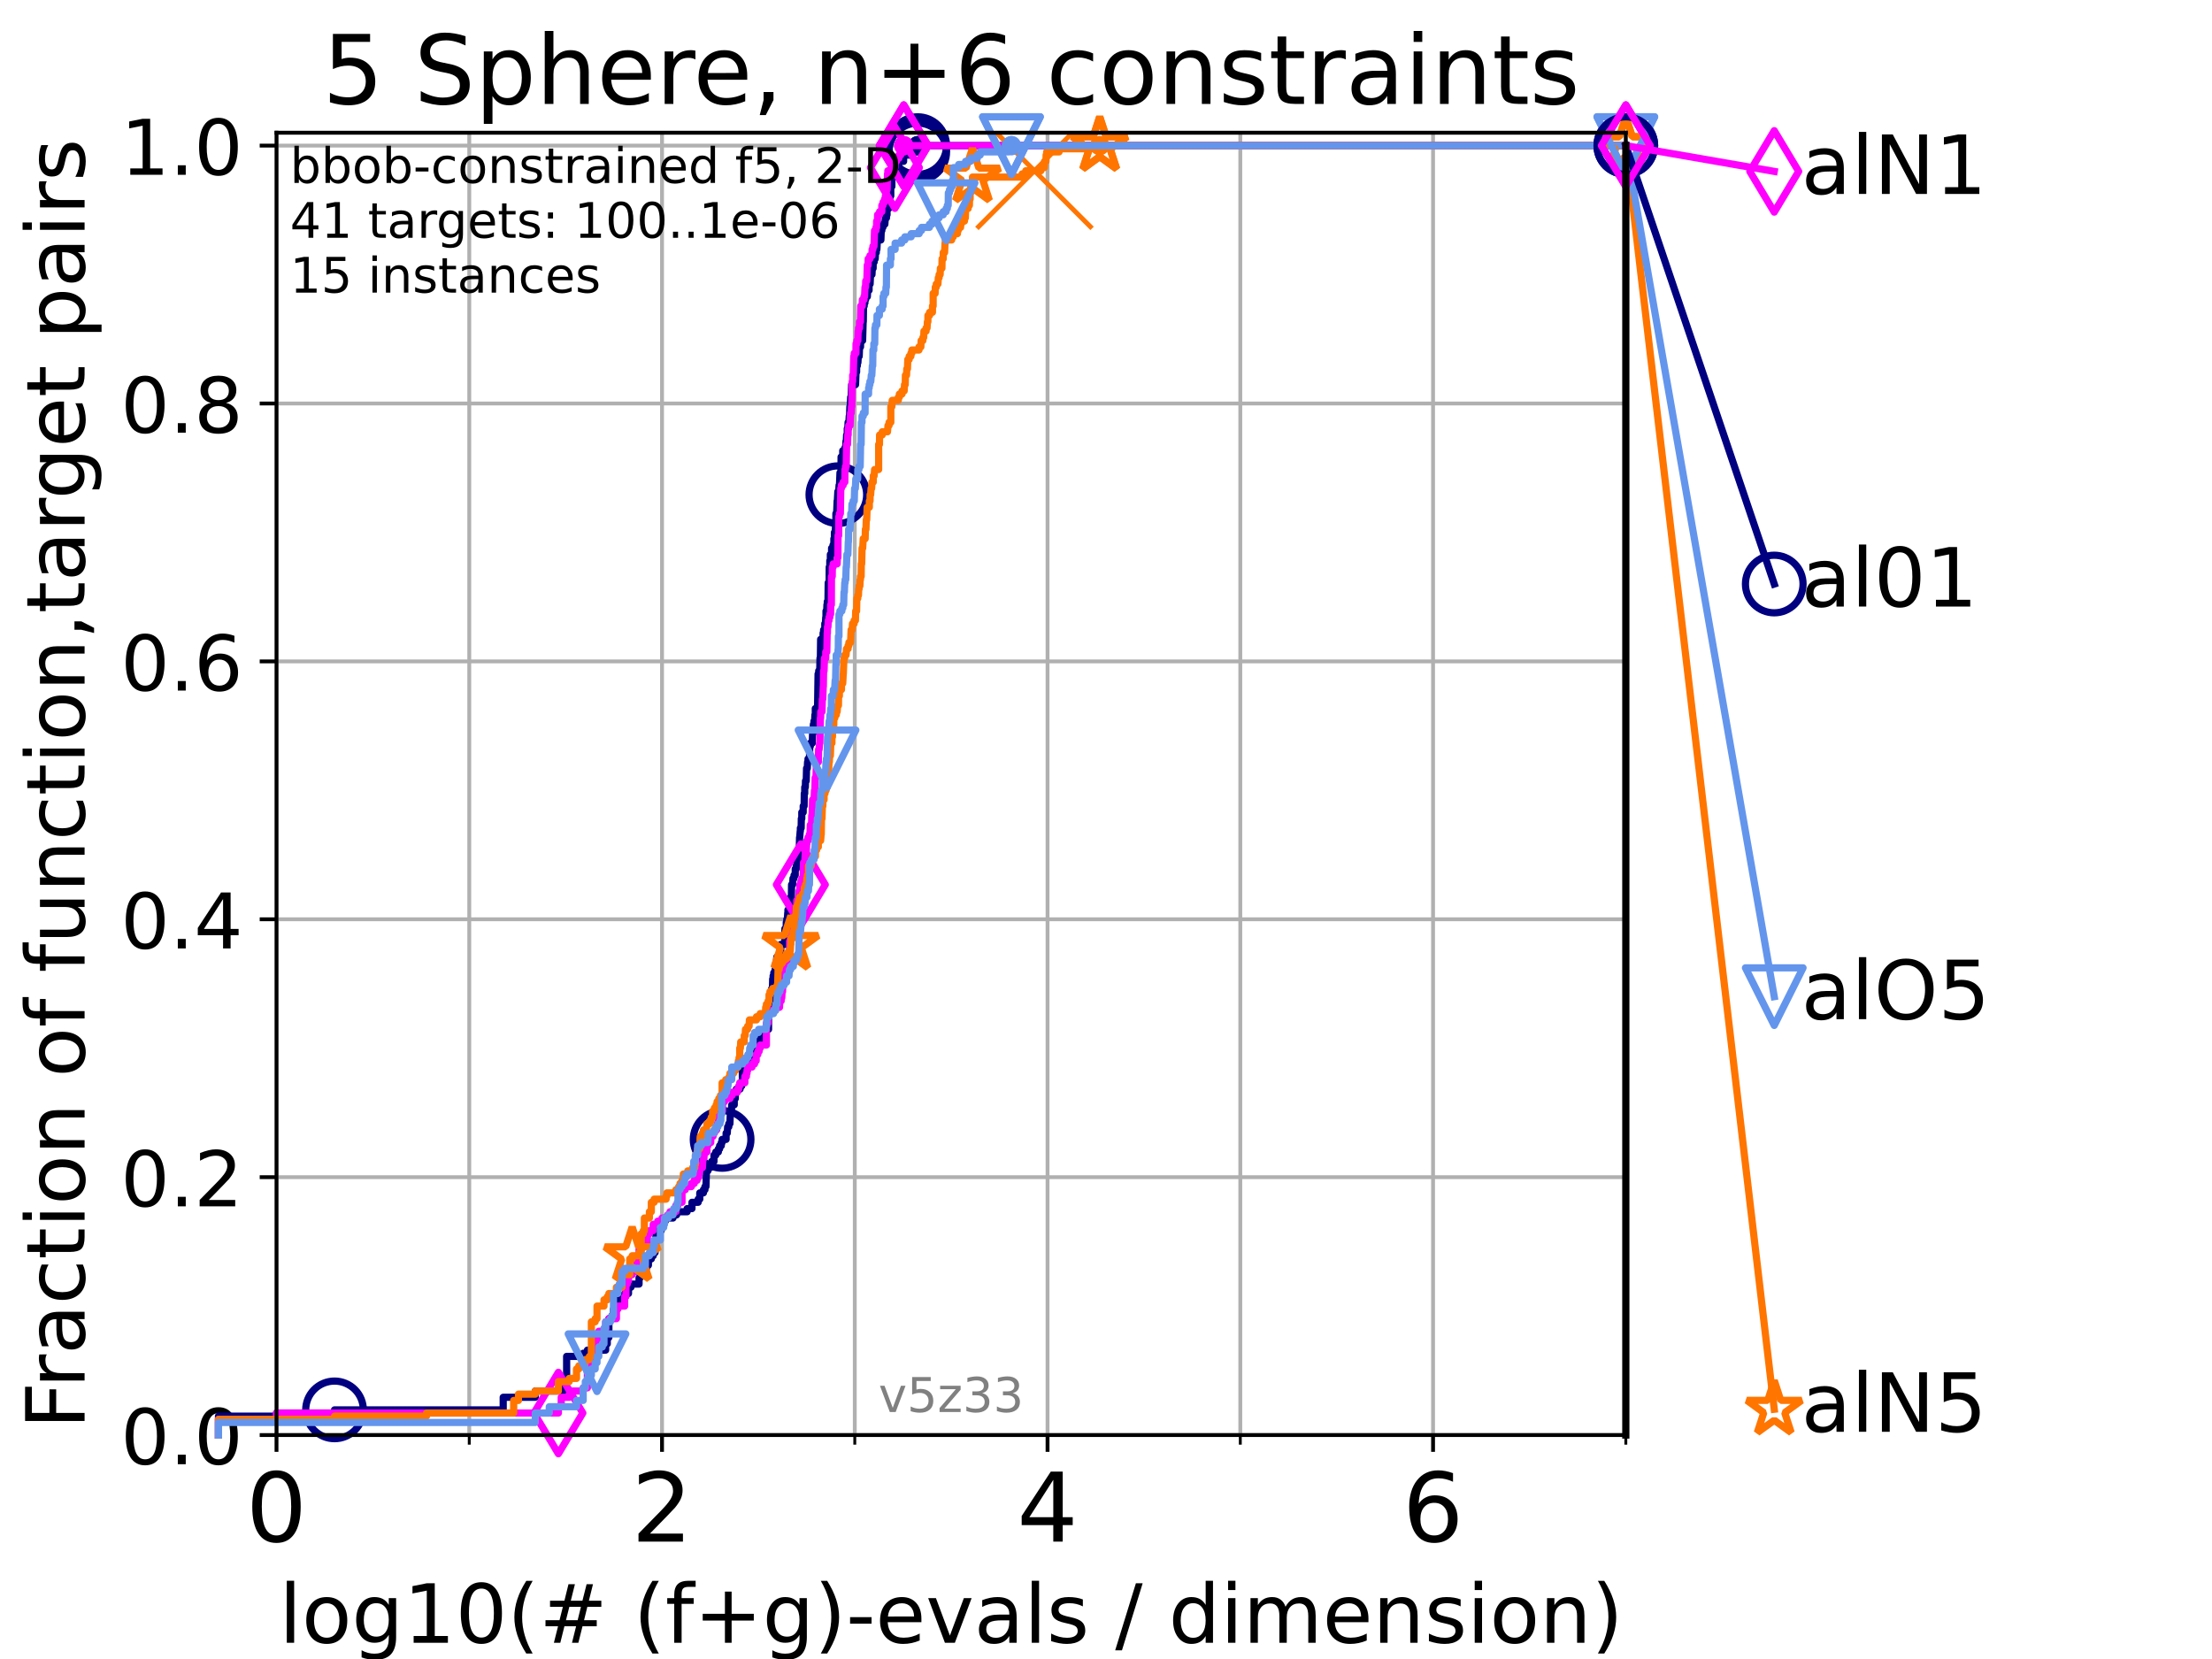 <?xml version="1.0" encoding="utf-8" standalone="no"?>
<!DOCTYPE svg PUBLIC "-//W3C//DTD SVG 1.1//EN"
  "http://www.w3.org/Graphics/SVG/1.1/DTD/svg11.dtd">
<!-- Created with matplotlib (https://matplotlib.org/) -->
<svg height="345.6pt" version="1.1" viewBox="0 0 460.8 345.6" width="460.8pt" xmlns="http://www.w3.org/2000/svg" xmlns:xlink="http://www.w3.org/1999/xlink">
 <defs>
  <style type="text/css">*{stroke-linecap:butt;stroke-linejoin:round;}</style>
 </defs>
 <g id="figure_1">
  <g id="patch_1">
   <path d="M 0 345.6 
L 460.8 345.6 
L 460.8 0 
L 0 0 
z
" style="fill:#ffffff;"/>
  </g>
  <g id="axes_1">
   <g id="patch_2">
    <path d="M 57.6 298.944 
L 338.688 298.944 
L 338.688 27.648 
L 57.6 27.648 
z
" style="fill:#ffffff;"/>
   </g>
   <g id="matplotlib.axis_1">
    <g id="xtick_1">
     <g id="line2d_1">
      <path clip-path="url(#pbf9042aac5)" d="M 57.6 298.944 
L 57.6 27.648 
" style="fill:none;stroke:#b0b0b0;stroke-linecap:square;stroke-width:0.8;"/>
     </g>
     <g id="line2d_2">
      <defs>
       <path d="M 0 0 
L 0 3.5 
" id="m187841ef79" style="stroke:#000000;stroke-width:0.8;"/>
      </defs>
      <g>
       <use style="stroke:#000000;stroke-width:0.8;" x="57.6" xlink:href="#m187841ef79" y="298.944"/>
      </g>
     </g>
     <g id="text_1">
      <!-- 0 -->
      <g transform="translate(51.237 321.141)scale(0.2 -0.2)">
       <defs>
        <path d="M 31.781 66.406 
Q 24.172 66.406 20.328 58.906 
Q 16.5 51.422 16.5 36.375 
Q 16.5 21.391 20.328 13.891 
Q 24.172 6.391 31.781 6.391 
Q 39.453 6.391 43.281 13.891 
Q 47.125 21.391 47.125 36.375 
Q 47.125 51.422 43.281 58.906 
Q 39.453 66.406 31.781 66.406 
z
M 31.781 74.219 
Q 44.047 74.219 50.516 64.516 
Q 56.984 54.828 56.984 36.375 
Q 56.984 17.969 50.516 8.266 
Q 44.047 -1.422 31.781 -1.422 
Q 19.531 -1.422 13.062 8.266 
Q 6.594 17.969 6.594 36.375 
Q 6.594 54.828 13.062 64.516 
Q 19.531 74.219 31.781 74.219 
z
" id="DejaVuSans-48"/>
       </defs>
       <use xlink:href="#DejaVuSans-48"/>
      </g>
     </g>
    </g>
    <g id="xtick_2">
     <g id="line2d_3">
      <path clip-path="url(#pbf9042aac5)" d="M 137.911 298.944 
L 137.911 27.648 
" style="fill:none;stroke:#b0b0b0;stroke-linecap:square;stroke-width:0.8;"/>
     </g>
     <g id="line2d_4">
      <g>
       <use style="stroke:#000000;stroke-width:0.8;" x="137.911" xlink:href="#m187841ef79" y="298.944"/>
      </g>
     </g>
     <g id="text_2">
      <!-- 2 -->
      <g transform="translate(131.548 321.141)scale(0.2 -0.2)">
       <defs>
        <path d="M 19.188 8.297 
L 53.609 8.297 
L 53.609 0 
L 7.328 0 
L 7.328 8.297 
Q 12.938 14.109 22.625 23.891 
Q 32.328 33.688 34.812 36.531 
Q 39.547 41.844 41.422 45.531 
Q 43.312 49.219 43.312 52.781 
Q 43.312 58.594 39.234 62.25 
Q 35.156 65.922 28.609 65.922 
Q 23.969 65.922 18.812 64.312 
Q 13.672 62.703 7.812 59.422 
L 7.812 69.391 
Q 13.766 71.781 18.938 73 
Q 24.125 74.219 28.422 74.219 
Q 39.75 74.219 46.484 68.547 
Q 53.219 62.891 53.219 53.422 
Q 53.219 48.922 51.531 44.891 
Q 49.859 40.875 45.406 35.406 
Q 44.188 33.984 37.641 27.219 
Q 31.109 20.453 19.188 8.297 
z
" id="DejaVuSans-50"/>
       </defs>
       <use xlink:href="#DejaVuSans-50"/>
      </g>
     </g>
    </g>
    <g id="xtick_3">
     <g id="line2d_5">
      <path clip-path="url(#pbf9042aac5)" d="M 218.222 298.944 
L 218.222 27.648 
" style="fill:none;stroke:#b0b0b0;stroke-linecap:square;stroke-width:0.8;"/>
     </g>
     <g id="line2d_6">
      <g>
       <use style="stroke:#000000;stroke-width:0.8;" x="218.222" xlink:href="#m187841ef79" y="298.944"/>
      </g>
     </g>
     <g id="text_3">
      <!-- 4 -->
      <g transform="translate(211.859 321.141)scale(0.2 -0.2)">
       <defs>
        <path d="M 37.797 64.312 
L 12.891 25.391 
L 37.797 25.391 
z
M 35.203 72.906 
L 47.609 72.906 
L 47.609 25.391 
L 58.016 25.391 
L 58.016 17.188 
L 47.609 17.188 
L 47.609 0 
L 37.797 0 
L 37.797 17.188 
L 4.891 17.188 
L 4.891 26.703 
z
" id="DejaVuSans-52"/>
       </defs>
       <use xlink:href="#DejaVuSans-52"/>
      </g>
     </g>
    </g>
    <g id="xtick_4">
     <g id="line2d_7">
      <path clip-path="url(#pbf9042aac5)" d="M 298.533 298.944 
L 298.533 27.648 
" style="fill:none;stroke:#b0b0b0;stroke-linecap:square;stroke-width:0.8;"/>
     </g>
     <g id="line2d_8">
      <g>
       <use style="stroke:#000000;stroke-width:0.8;" x="298.533" xlink:href="#m187841ef79" y="298.944"/>
      </g>
     </g>
     <g id="text_4">
      <!-- 6 -->
      <g transform="translate(292.17 321.141)scale(0.2 -0.2)">
       <defs>
        <path d="M 33.016 40.375 
Q 26.375 40.375 22.484 35.828 
Q 18.609 31.297 18.609 23.391 
Q 18.609 15.531 22.484 10.953 
Q 26.375 6.391 33.016 6.391 
Q 39.656 6.391 43.531 10.953 
Q 47.406 15.531 47.406 23.391 
Q 47.406 31.297 43.531 35.828 
Q 39.656 40.375 33.016 40.375 
z
M 52.594 71.297 
L 52.594 62.312 
Q 48.875 64.062 45.094 64.984 
Q 41.312 65.922 37.594 65.922 
Q 27.828 65.922 22.672 59.328 
Q 17.531 52.734 16.797 39.406 
Q 19.672 43.656 24.016 45.922 
Q 28.375 48.188 33.594 48.188 
Q 44.578 48.188 50.953 41.516 
Q 57.328 34.859 57.328 23.391 
Q 57.328 12.156 50.688 5.359 
Q 44.047 -1.422 33.016 -1.422 
Q 20.359 -1.422 13.672 8.266 
Q 6.984 17.969 6.984 36.375 
Q 6.984 53.656 15.188 63.938 
Q 23.391 74.219 37.203 74.219 
Q 40.922 74.219 44.703 73.484 
Q 48.484 72.75 52.594 71.297 
z
" id="DejaVuSans-54"/>
       </defs>
       <use xlink:href="#DejaVuSans-54"/>
      </g>
     </g>
    </g>
    <g id="xtick_5">
     <g id="line2d_9">
      <path clip-path="url(#pbf9042aac5)" d="M 97.755 298.944 
L 97.755 27.648 
" style="fill:none;stroke:#b0b0b0;stroke-linecap:square;stroke-width:0.8;"/>
     </g>
     <g id="line2d_10">
      <defs>
       <path d="M 0 0 
L 0 2 
" id="mc9cc34365d" style="stroke:#000000;stroke-width:0.6;"/>
      </defs>
      <g>
       <use style="stroke:#000000;stroke-width:0.6;" x="97.755" xlink:href="#mc9cc34365d" y="298.944"/>
      </g>
     </g>
    </g>
    <g id="xtick_6">
     <g id="line2d_11">
      <path clip-path="url(#pbf9042aac5)" d="M 178.066 298.944 
L 178.066 27.648 
" style="fill:none;stroke:#b0b0b0;stroke-linecap:square;stroke-width:0.8;"/>
     </g>
     <g id="line2d_12">
      <g>
       <use style="stroke:#000000;stroke-width:0.6;" x="178.066" xlink:href="#mc9cc34365d" y="298.944"/>
      </g>
     </g>
    </g>
    <g id="xtick_7">
     <g id="line2d_13">
      <path clip-path="url(#pbf9042aac5)" d="M 258.377 298.944 
L 258.377 27.648 
" style="fill:none;stroke:#b0b0b0;stroke-linecap:square;stroke-width:0.8;"/>
     </g>
     <g id="line2d_14">
      <g>
       <use style="stroke:#000000;stroke-width:0.6;" x="258.377" xlink:href="#mc9cc34365d" y="298.944"/>
      </g>
     </g>
    </g>
    <g id="xtick_8">
     <g id="line2d_15">
      <path clip-path="url(#pbf9042aac5)" d="M 338.688 298.944 
L 338.688 27.648 
" style="fill:none;stroke:#b0b0b0;stroke-linecap:square;stroke-width:0.8;"/>
     </g>
     <g id="line2d_16">
      <g>
       <use style="stroke:#000000;stroke-width:0.6;" x="338.688" xlink:href="#mc9cc34365d" y="298.944"/>
      </g>
     </g>
    </g>
    <g id="text_5">
     <!-- log10(# (f+g)-evals / dimension) -->
     <g transform="translate(58.145 342.218)scale(0.17 -0.17)">
      <defs>
       <path d="M 9.422 75.984 
L 18.406 75.984 
L 18.406 0 
L 9.422 0 
z
" id="DejaVuSans-108"/>
       <path d="M 30.609 48.391 
Q 23.391 48.391 19.188 42.75 
Q 14.984 37.109 14.984 27.297 
Q 14.984 17.484 19.156 11.844 
Q 23.344 6.203 30.609 6.203 
Q 37.797 6.203 41.984 11.859 
Q 46.188 17.531 46.188 27.297 
Q 46.188 37.016 41.984 42.703 
Q 37.797 48.391 30.609 48.391 
z
M 30.609 56 
Q 42.328 56 49.016 48.375 
Q 55.719 40.766 55.719 27.297 
Q 55.719 13.875 49.016 6.219 
Q 42.328 -1.422 30.609 -1.422 
Q 18.844 -1.422 12.172 6.219 
Q 5.516 13.875 5.516 27.297 
Q 5.516 40.766 12.172 48.375 
Q 18.844 56 30.609 56 
z
" id="DejaVuSans-111"/>
       <path d="M 45.406 27.984 
Q 45.406 37.75 41.375 43.109 
Q 37.359 48.484 30.078 48.484 
Q 22.859 48.484 18.828 43.109 
Q 14.797 37.75 14.797 27.984 
Q 14.797 18.266 18.828 12.891 
Q 22.859 7.516 30.078 7.516 
Q 37.359 7.516 41.375 12.891 
Q 45.406 18.266 45.406 27.984 
z
M 54.391 6.781 
Q 54.391 -7.172 48.188 -13.984 
Q 42 -20.797 29.203 -20.797 
Q 24.469 -20.797 20.266 -20.094 
Q 16.062 -19.391 12.109 -17.922 
L 12.109 -9.188 
Q 16.062 -11.328 19.922 -12.344 
Q 23.781 -13.375 27.781 -13.375 
Q 36.625 -13.375 41.016 -8.766 
Q 45.406 -4.156 45.406 5.172 
L 45.406 9.625 
Q 42.625 4.781 38.281 2.391 
Q 33.938 0 27.875 0 
Q 17.828 0 11.672 7.656 
Q 5.516 15.328 5.516 27.984 
Q 5.516 40.672 11.672 48.328 
Q 17.828 56 27.875 56 
Q 33.938 56 38.281 53.609 
Q 42.625 51.219 45.406 46.391 
L 45.406 54.688 
L 54.391 54.688 
z
" id="DejaVuSans-103"/>
       <path d="M 12.406 8.297 
L 28.516 8.297 
L 28.516 63.922 
L 10.984 60.406 
L 10.984 69.391 
L 28.422 72.906 
L 38.281 72.906 
L 38.281 8.297 
L 54.391 8.297 
L 54.391 0 
L 12.406 0 
z
" id="DejaVuSans-49"/>
       <path d="M 31 75.875 
Q 24.469 64.656 21.281 53.656 
Q 18.109 42.672 18.109 31.391 
Q 18.109 20.125 21.312 9.062 
Q 24.516 -2 31 -13.188 
L 23.188 -13.188 
Q 15.875 -1.703 12.234 9.375 
Q 8.594 20.453 8.594 31.391 
Q 8.594 42.281 12.203 53.312 
Q 15.828 64.359 23.188 75.875 
z
" id="DejaVuSans-40"/>
       <path d="M 51.125 44 
L 36.922 44 
L 32.812 27.688 
L 47.125 27.688 
z
M 43.797 71.781 
L 38.719 51.516 
L 52.984 51.516 
L 58.109 71.781 
L 65.922 71.781 
L 60.891 51.516 
L 76.125 51.516 
L 76.125 44 
L 58.984 44 
L 54.984 27.688 
L 70.516 27.688 
L 70.516 20.219 
L 53.078 20.219 
L 48 0 
L 40.188 0 
L 45.219 20.219 
L 30.906 20.219 
L 25.875 0 
L 18.016 0 
L 23.094 20.219 
L 7.719 20.219 
L 7.719 27.688 
L 24.906 27.688 
L 29 44 
L 13.281 44 
L 13.281 51.516 
L 30.906 51.516 
L 35.891 71.781 
z
" id="DejaVuSans-35"/>
       <path id="DejaVuSans-32"/>
       <path d="M 37.109 75.984 
L 37.109 68.5 
L 28.516 68.5 
Q 23.688 68.5 21.797 66.547 
Q 19.922 64.594 19.922 59.516 
L 19.922 54.688 
L 34.719 54.688 
L 34.719 47.703 
L 19.922 47.703 
L 19.922 0 
L 10.891 0 
L 10.891 47.703 
L 2.297 47.703 
L 2.297 54.688 
L 10.891 54.688 
L 10.891 58.5 
Q 10.891 67.625 15.141 71.797 
Q 19.391 75.984 28.609 75.984 
z
" id="DejaVuSans-102"/>
       <path d="M 46 62.703 
L 46 35.5 
L 73.188 35.5 
L 73.188 27.203 
L 46 27.203 
L 46 0 
L 37.797 0 
L 37.797 27.203 
L 10.594 27.203 
L 10.594 35.5 
L 37.797 35.5 
L 37.797 62.703 
z
" id="DejaVuSans-43"/>
       <path d="M 8.016 75.875 
L 15.828 75.875 
Q 23.141 64.359 26.781 53.312 
Q 30.422 42.281 30.422 31.391 
Q 30.422 20.453 26.781 9.375 
Q 23.141 -1.703 15.828 -13.188 
L 8.016 -13.188 
Q 14.5 -2 17.703 9.062 
Q 20.906 20.125 20.906 31.391 
Q 20.906 42.672 17.703 53.656 
Q 14.5 64.656 8.016 75.875 
z
" id="DejaVuSans-41"/>
       <path d="M 4.891 31.391 
L 31.203 31.391 
L 31.203 23.391 
L 4.891 23.391 
z
" id="DejaVuSans-45"/>
       <path d="M 56.203 29.594 
L 56.203 25.203 
L 14.891 25.203 
Q 15.484 15.922 20.484 11.062 
Q 25.484 6.203 34.422 6.203 
Q 39.594 6.203 44.453 7.469 
Q 49.312 8.734 54.109 11.281 
L 54.109 2.781 
Q 49.266 0.734 44.188 -0.344 
Q 39.109 -1.422 33.891 -1.422 
Q 20.797 -1.422 13.156 6.188 
Q 5.516 13.812 5.516 26.812 
Q 5.516 40.234 12.766 48.109 
Q 20.016 56 32.328 56 
Q 43.359 56 49.781 48.891 
Q 56.203 41.797 56.203 29.594 
z
M 47.219 32.234 
Q 47.125 39.594 43.094 43.984 
Q 39.062 48.391 32.422 48.391 
Q 24.906 48.391 20.391 44.141 
Q 15.875 39.891 15.188 32.172 
z
" id="DejaVuSans-101"/>
       <path d="M 2.984 54.688 
L 12.5 54.688 
L 29.594 8.797 
L 46.688 54.688 
L 56.203 54.688 
L 35.688 0 
L 23.484 0 
z
" id="DejaVuSans-118"/>
       <path d="M 34.281 27.484 
Q 23.391 27.484 19.188 25 
Q 14.984 22.516 14.984 16.5 
Q 14.984 11.719 18.141 8.906 
Q 21.297 6.109 26.703 6.109 
Q 34.188 6.109 38.703 11.406 
Q 43.219 16.703 43.219 25.484 
L 43.219 27.484 
z
M 52.203 31.203 
L 52.203 0 
L 43.219 0 
L 43.219 8.297 
Q 40.141 3.328 35.547 0.953 
Q 30.953 -1.422 24.312 -1.422 
Q 15.922 -1.422 10.953 3.297 
Q 6 8.016 6 15.922 
Q 6 25.141 12.172 29.828 
Q 18.359 34.516 30.609 34.516 
L 43.219 34.516 
L 43.219 35.406 
Q 43.219 41.609 39.141 45 
Q 35.062 48.391 27.688 48.391 
Q 23 48.391 18.547 47.266 
Q 14.109 46.141 10.016 43.891 
L 10.016 52.203 
Q 14.938 54.109 19.578 55.047 
Q 24.219 56 28.609 56 
Q 40.484 56 46.344 49.844 
Q 52.203 43.703 52.203 31.203 
z
" id="DejaVuSans-97"/>
       <path d="M 44.281 53.078 
L 44.281 44.578 
Q 40.484 46.531 36.375 47.5 
Q 32.281 48.484 27.875 48.484 
Q 21.188 48.484 17.844 46.438 
Q 14.5 44.391 14.5 40.281 
Q 14.5 37.156 16.891 35.375 
Q 19.281 33.594 26.516 31.984 
L 29.594 31.297 
Q 39.156 29.25 43.188 25.516 
Q 47.219 21.781 47.219 15.094 
Q 47.219 7.469 41.188 3.016 
Q 35.156 -1.422 24.609 -1.422 
Q 20.219 -1.422 15.453 -0.562 
Q 10.688 0.297 5.422 2 
L 5.422 11.281 
Q 10.406 8.688 15.234 7.391 
Q 20.062 6.109 24.812 6.109 
Q 31.156 6.109 34.562 8.281 
Q 37.984 10.453 37.984 14.406 
Q 37.984 18.062 35.516 20.016 
Q 33.062 21.969 24.703 23.781 
L 21.578 24.516 
Q 13.234 26.266 9.516 29.906 
Q 5.812 33.547 5.812 39.891 
Q 5.812 47.609 11.281 51.797 
Q 16.75 56 26.812 56 
Q 31.781 56 36.172 55.266 
Q 40.578 54.547 44.281 53.078 
z
" id="DejaVuSans-115"/>
       <path d="M 25.391 72.906 
L 33.688 72.906 
L 8.297 -9.281 
L 0 -9.281 
z
" id="DejaVuSans-47"/>
       <path d="M 45.406 46.391 
L 45.406 75.984 
L 54.391 75.984 
L 54.391 0 
L 45.406 0 
L 45.406 8.203 
Q 42.578 3.328 38.25 0.953 
Q 33.938 -1.422 27.875 -1.422 
Q 17.969 -1.422 11.734 6.484 
Q 5.516 14.406 5.516 27.297 
Q 5.516 40.188 11.734 48.094 
Q 17.969 56 27.875 56 
Q 33.938 56 38.25 53.625 
Q 42.578 51.266 45.406 46.391 
z
M 14.797 27.297 
Q 14.797 17.391 18.875 11.75 
Q 22.953 6.109 30.078 6.109 
Q 37.203 6.109 41.297 11.75 
Q 45.406 17.391 45.406 27.297 
Q 45.406 37.203 41.297 42.844 
Q 37.203 48.484 30.078 48.484 
Q 22.953 48.484 18.875 42.844 
Q 14.797 37.203 14.797 27.297 
z
" id="DejaVuSans-100"/>
       <path d="M 9.422 54.688 
L 18.406 54.688 
L 18.406 0 
L 9.422 0 
z
M 9.422 75.984 
L 18.406 75.984 
L 18.406 64.594 
L 9.422 64.594 
z
" id="DejaVuSans-105"/>
       <path d="M 52 44.188 
Q 55.375 50.25 60.062 53.125 
Q 64.75 56 71.094 56 
Q 79.641 56 84.281 50.016 
Q 88.922 44.047 88.922 33.016 
L 88.922 0 
L 79.891 0 
L 79.891 32.719 
Q 79.891 40.578 77.094 44.375 
Q 74.312 48.188 68.609 48.188 
Q 61.625 48.188 57.562 43.547 
Q 53.516 38.922 53.516 30.906 
L 53.516 0 
L 44.484 0 
L 44.484 32.719 
Q 44.484 40.625 41.703 44.406 
Q 38.922 48.188 33.109 48.188 
Q 26.219 48.188 22.156 43.531 
Q 18.109 38.875 18.109 30.906 
L 18.109 0 
L 9.078 0 
L 9.078 54.688 
L 18.109 54.688 
L 18.109 46.188 
Q 21.188 51.219 25.484 53.609 
Q 29.781 56 35.688 56 
Q 41.656 56 45.828 52.969 
Q 50 49.953 52 44.188 
z
" id="DejaVuSans-109"/>
       <path d="M 54.891 33.016 
L 54.891 0 
L 45.906 0 
L 45.906 32.719 
Q 45.906 40.484 42.875 44.328 
Q 39.844 48.188 33.797 48.188 
Q 26.516 48.188 22.312 43.547 
Q 18.109 38.922 18.109 30.906 
L 18.109 0 
L 9.078 0 
L 9.078 54.688 
L 18.109 54.688 
L 18.109 46.188 
Q 21.344 51.125 25.703 53.562 
Q 30.078 56 35.797 56 
Q 45.219 56 50.047 50.172 
Q 54.891 44.344 54.891 33.016 
z
" id="DejaVuSans-110"/>
      </defs>
      <use xlink:href="#DejaVuSans-108"/>
      <use x="27.783" xlink:href="#DejaVuSans-111"/>
      <use x="88.965" xlink:href="#DejaVuSans-103"/>
      <use x="152.441" xlink:href="#DejaVuSans-49"/>
      <use x="216.064" xlink:href="#DejaVuSans-48"/>
      <use x="279.688" xlink:href="#DejaVuSans-40"/>
      <use x="318.701" xlink:href="#DejaVuSans-35"/>
      <use x="402.49" xlink:href="#DejaVuSans-32"/>
      <use x="434.277" xlink:href="#DejaVuSans-40"/>
      <use x="473.291" xlink:href="#DejaVuSans-102"/>
      <use x="508.496" xlink:href="#DejaVuSans-43"/>
      <use x="592.285" xlink:href="#DejaVuSans-103"/>
      <use x="655.762" xlink:href="#DejaVuSans-41"/>
      <use x="694.775" xlink:href="#DejaVuSans-45"/>
      <use x="730.859" xlink:href="#DejaVuSans-101"/>
      <use x="792.383" xlink:href="#DejaVuSans-118"/>
      <use x="851.562" xlink:href="#DejaVuSans-97"/>
      <use x="912.842" xlink:href="#DejaVuSans-108"/>
      <use x="940.625" xlink:href="#DejaVuSans-115"/>
      <use x="992.725" xlink:href="#DejaVuSans-32"/>
      <use x="1024.512" xlink:href="#DejaVuSans-47"/>
      <use x="1058.203" xlink:href="#DejaVuSans-32"/>
      <use x="1089.99" xlink:href="#DejaVuSans-100"/>
      <use x="1153.467" xlink:href="#DejaVuSans-105"/>
      <use x="1181.25" xlink:href="#DejaVuSans-109"/>
      <use x="1278.662" xlink:href="#DejaVuSans-101"/>
      <use x="1340.186" xlink:href="#DejaVuSans-110"/>
      <use x="1403.564" xlink:href="#DejaVuSans-115"/>
      <use x="1455.664" xlink:href="#DejaVuSans-105"/>
      <use x="1483.447" xlink:href="#DejaVuSans-111"/>
      <use x="1544.629" xlink:href="#DejaVuSans-110"/>
      <use x="1608.008" xlink:href="#DejaVuSans-41"/>
     </g>
    </g>
   </g>
   <g id="matplotlib.axis_2">
    <g id="ytick_1">
     <g id="line2d_17">
      <path clip-path="url(#pbf9042aac5)" d="M 57.6 298.944 
L 338.688 298.944 
" style="fill:none;stroke:#b0b0b0;stroke-linecap:square;stroke-width:0.8;"/>
     </g>
     <g id="line2d_18">
      <defs>
       <path d="M 0 0 
L -3.5 0 
" id="m3382094f5f" style="stroke:#000000;stroke-width:0.8;"/>
      </defs>
      <g>
       <use style="stroke:#000000;stroke-width:0.8;" x="57.6" xlink:href="#m3382094f5f" y="298.944"/>
      </g>
     </g>
     <g id="text_6">
      <!-- 0.0 -->
      <g transform="translate(25.155 305.023)scale(0.16 -0.16)">
       <defs>
        <path d="M 10.688 12.406 
L 21 12.406 
L 21 0 
L 10.688 0 
z
" id="DejaVuSans-46"/>
       </defs>
       <use xlink:href="#DejaVuSans-48"/>
       <use x="63.623" xlink:href="#DejaVuSans-46"/>
       <use x="95.41" xlink:href="#DejaVuSans-48"/>
      </g>
     </g>
    </g>
    <g id="ytick_2">
     <g id="line2d_19">
      <path clip-path="url(#pbf9042aac5)" d="M 57.6 245.222 
L 338.688 245.222 
" style="fill:none;stroke:#b0b0b0;stroke-linecap:square;stroke-width:0.8;"/>
     </g>
     <g id="line2d_20">
      <g>
       <use style="stroke:#000000;stroke-width:0.8;" x="57.6" xlink:href="#m3382094f5f" y="245.222"/>
      </g>
     </g>
     <g id="text_7">
      <!-- 0.2 -->
      <g transform="translate(25.155 251.301)scale(0.16 -0.16)">
       <use xlink:href="#DejaVuSans-48"/>
       <use x="63.623" xlink:href="#DejaVuSans-46"/>
       <use x="95.41" xlink:href="#DejaVuSans-50"/>
      </g>
     </g>
    </g>
    <g id="ytick_3">
     <g id="line2d_21">
      <path clip-path="url(#pbf9042aac5)" d="M 57.6 191.5 
L 338.688 191.5 
" style="fill:none;stroke:#b0b0b0;stroke-linecap:square;stroke-width:0.8;"/>
     </g>
     <g id="line2d_22">
      <g>
       <use style="stroke:#000000;stroke-width:0.8;" x="57.6" xlink:href="#m3382094f5f" y="191.5"/>
      </g>
     </g>
     <g id="text_8">
      <!-- 0.4 -->
      <g transform="translate(25.155 197.579)scale(0.16 -0.16)">
       <use xlink:href="#DejaVuSans-48"/>
       <use x="63.623" xlink:href="#DejaVuSans-46"/>
       <use x="95.41" xlink:href="#DejaVuSans-52"/>
      </g>
     </g>
    </g>
    <g id="ytick_4">
     <g id="line2d_23">
      <path clip-path="url(#pbf9042aac5)" d="M 57.6 137.778 
L 338.688 137.778 
" style="fill:none;stroke:#b0b0b0;stroke-linecap:square;stroke-width:0.8;"/>
     </g>
     <g id="line2d_24">
      <g>
       <use style="stroke:#000000;stroke-width:0.8;" x="57.6" xlink:href="#m3382094f5f" y="137.778"/>
      </g>
     </g>
     <g id="text_9">
      <!-- 0.6 -->
      <g transform="translate(25.155 143.857)scale(0.16 -0.16)">
       <use xlink:href="#DejaVuSans-48"/>
       <use x="63.623" xlink:href="#DejaVuSans-46"/>
       <use x="95.41" xlink:href="#DejaVuSans-54"/>
      </g>
     </g>
    </g>
    <g id="ytick_5">
     <g id="line2d_25">
      <path clip-path="url(#pbf9042aac5)" d="M 57.6 84.056 
L 338.688 84.056 
" style="fill:none;stroke:#b0b0b0;stroke-linecap:square;stroke-width:0.8;"/>
     </g>
     <g id="line2d_26">
      <g>
       <use style="stroke:#000000;stroke-width:0.8;" x="57.6" xlink:href="#m3382094f5f" y="84.056"/>
      </g>
     </g>
     <g id="text_10">
      <!-- 0.8 -->
      <g transform="translate(25.155 90.135)scale(0.16 -0.16)">
       <defs>
        <path d="M 31.781 34.625 
Q 24.75 34.625 20.719 30.859 
Q 16.703 27.094 16.703 20.516 
Q 16.703 13.922 20.719 10.156 
Q 24.75 6.391 31.781 6.391 
Q 38.812 6.391 42.859 10.172 
Q 46.922 13.969 46.922 20.516 
Q 46.922 27.094 42.891 30.859 
Q 38.875 34.625 31.781 34.625 
z
M 21.922 38.812 
Q 15.578 40.375 12.031 44.719 
Q 8.5 49.078 8.5 55.328 
Q 8.5 64.062 14.719 69.141 
Q 20.953 74.219 31.781 74.219 
Q 42.672 74.219 48.875 69.141 
Q 55.078 64.062 55.078 55.328 
Q 55.078 49.078 51.531 44.719 
Q 48 40.375 41.703 38.812 
Q 48.828 37.156 52.797 32.312 
Q 56.781 27.484 56.781 20.516 
Q 56.781 9.906 50.312 4.234 
Q 43.844 -1.422 31.781 -1.422 
Q 19.734 -1.422 13.25 4.234 
Q 6.781 9.906 6.781 20.516 
Q 6.781 27.484 10.781 32.312 
Q 14.797 37.156 21.922 38.812 
z
M 18.312 54.391 
Q 18.312 48.734 21.844 45.562 
Q 25.391 42.391 31.781 42.391 
Q 38.141 42.391 41.719 45.562 
Q 45.312 48.734 45.312 54.391 
Q 45.312 60.062 41.719 63.234 
Q 38.141 66.406 31.781 66.406 
Q 25.391 66.406 21.844 63.234 
Q 18.312 60.062 18.312 54.391 
z
" id="DejaVuSans-56"/>
       </defs>
       <use xlink:href="#DejaVuSans-48"/>
       <use x="63.623" xlink:href="#DejaVuSans-46"/>
       <use x="95.41" xlink:href="#DejaVuSans-56"/>
      </g>
     </g>
    </g>
    <g id="ytick_6">
     <g id="line2d_27">
      <path clip-path="url(#pbf9042aac5)" d="M 57.6 30.334 
L 338.688 30.334 
" style="fill:none;stroke:#b0b0b0;stroke-linecap:square;stroke-width:0.8;"/>
     </g>
     <g id="line2d_28">
      <g>
       <use style="stroke:#000000;stroke-width:0.8;" x="57.6" xlink:href="#m3382094f5f" y="30.334"/>
      </g>
     </g>
     <g id="text_11">
      <!-- 1.0 -->
      <g transform="translate(25.155 36.413)scale(0.16 -0.16)">
       <use xlink:href="#DejaVuSans-49"/>
       <use x="63.623" xlink:href="#DejaVuSans-46"/>
       <use x="95.41" xlink:href="#DejaVuSans-48"/>
      </g>
     </g>
    </g>
    <g id="text_12">
     <!-- Fraction of function,target pairs -->
     <g transform="translate(17.62 297.681)rotate(-90)scale(0.17 -0.17)">
      <defs>
       <path d="M 9.812 72.906 
L 51.703 72.906 
L 51.703 64.594 
L 19.672 64.594 
L 19.672 43.109 
L 48.578 43.109 
L 48.578 34.812 
L 19.672 34.812 
L 19.672 0 
L 9.812 0 
z
" id="DejaVuSans-70"/>
       <path d="M 41.109 46.297 
Q 39.594 47.172 37.812 47.578 
Q 36.031 48 33.891 48 
Q 26.266 48 22.188 43.047 
Q 18.109 38.094 18.109 28.812 
L 18.109 0 
L 9.078 0 
L 9.078 54.688 
L 18.109 54.688 
L 18.109 46.188 
Q 20.953 51.172 25.484 53.578 
Q 30.031 56 36.531 56 
Q 37.453 56 38.578 55.875 
Q 39.703 55.766 41.062 55.516 
z
" id="DejaVuSans-114"/>
       <path d="M 48.781 52.594 
L 48.781 44.188 
Q 44.969 46.297 41.141 47.344 
Q 37.312 48.391 33.406 48.391 
Q 24.656 48.391 19.812 42.844 
Q 14.984 37.312 14.984 27.297 
Q 14.984 17.281 19.812 11.734 
Q 24.656 6.203 33.406 6.203 
Q 37.312 6.203 41.141 7.25 
Q 44.969 8.297 48.781 10.406 
L 48.781 2.094 
Q 45.016 0.344 40.984 -0.531 
Q 36.969 -1.422 32.422 -1.422 
Q 20.062 -1.422 12.781 6.344 
Q 5.516 14.109 5.516 27.297 
Q 5.516 40.672 12.859 48.328 
Q 20.219 56 33.016 56 
Q 37.156 56 41.109 55.141 
Q 45.062 54.297 48.781 52.594 
z
" id="DejaVuSans-99"/>
       <path d="M 18.312 70.219 
L 18.312 54.688 
L 36.812 54.688 
L 36.812 47.703 
L 18.312 47.703 
L 18.312 18.016 
Q 18.312 11.328 20.141 9.422 
Q 21.969 7.516 27.594 7.516 
L 36.812 7.516 
L 36.812 0 
L 27.594 0 
Q 17.188 0 13.234 3.875 
Q 9.281 7.766 9.281 18.016 
L 9.281 47.703 
L 2.688 47.703 
L 2.688 54.688 
L 9.281 54.688 
L 9.281 70.219 
z
" id="DejaVuSans-116"/>
       <path d="M 8.5 21.578 
L 8.5 54.688 
L 17.484 54.688 
L 17.484 21.922 
Q 17.484 14.156 20.5 10.266 
Q 23.531 6.391 29.594 6.391 
Q 36.859 6.391 41.078 11.031 
Q 45.312 15.672 45.312 23.688 
L 45.312 54.688 
L 54.297 54.688 
L 54.297 0 
L 45.312 0 
L 45.312 8.406 
Q 42.047 3.422 37.719 1 
Q 33.406 -1.422 27.688 -1.422 
Q 18.266 -1.422 13.375 4.438 
Q 8.5 10.297 8.5 21.578 
z
M 31.109 56 
z
" id="DejaVuSans-117"/>
       <path d="M 11.719 12.406 
L 22.016 12.406 
L 22.016 4 
L 14.016 -11.625 
L 7.719 -11.625 
L 11.719 4 
z
" id="DejaVuSans-44"/>
       <path d="M 18.109 8.203 
L 18.109 -20.797 
L 9.078 -20.797 
L 9.078 54.688 
L 18.109 54.688 
L 18.109 46.391 
Q 20.953 51.266 25.266 53.625 
Q 29.594 56 35.594 56 
Q 45.562 56 51.781 48.094 
Q 58.016 40.188 58.016 27.297 
Q 58.016 14.406 51.781 6.484 
Q 45.562 -1.422 35.594 -1.422 
Q 29.594 -1.422 25.266 0.953 
Q 20.953 3.328 18.109 8.203 
z
M 48.688 27.297 
Q 48.688 37.203 44.609 42.844 
Q 40.531 48.484 33.406 48.484 
Q 26.266 48.484 22.188 42.844 
Q 18.109 37.203 18.109 27.297 
Q 18.109 17.391 22.188 11.75 
Q 26.266 6.109 33.406 6.109 
Q 40.531 6.109 44.609 11.75 
Q 48.688 17.391 48.688 27.297 
z
" id="DejaVuSans-112"/>
      </defs>
      <use xlink:href="#DejaVuSans-70"/>
      <use x="50.27" xlink:href="#DejaVuSans-114"/>
      <use x="91.383" xlink:href="#DejaVuSans-97"/>
      <use x="152.662" xlink:href="#DejaVuSans-99"/>
      <use x="207.643" xlink:href="#DejaVuSans-116"/>
      <use x="246.852" xlink:href="#DejaVuSans-105"/>
      <use x="274.635" xlink:href="#DejaVuSans-111"/>
      <use x="335.816" xlink:href="#DejaVuSans-110"/>
      <use x="399.195" xlink:href="#DejaVuSans-32"/>
      <use x="430.982" xlink:href="#DejaVuSans-111"/>
      <use x="492.164" xlink:href="#DejaVuSans-102"/>
      <use x="527.369" xlink:href="#DejaVuSans-32"/>
      <use x="559.156" xlink:href="#DejaVuSans-102"/>
      <use x="594.361" xlink:href="#DejaVuSans-117"/>
      <use x="657.74" xlink:href="#DejaVuSans-110"/>
      <use x="721.119" xlink:href="#DejaVuSans-99"/>
      <use x="776.1" xlink:href="#DejaVuSans-116"/>
      <use x="815.309" xlink:href="#DejaVuSans-105"/>
      <use x="843.092" xlink:href="#DejaVuSans-111"/>
      <use x="904.273" xlink:href="#DejaVuSans-110"/>
      <use x="967.652" xlink:href="#DejaVuSans-44"/>
      <use x="999.439" xlink:href="#DejaVuSans-116"/>
      <use x="1038.648" xlink:href="#DejaVuSans-97"/>
      <use x="1099.928" xlink:href="#DejaVuSans-114"/>
      <use x="1139.291" xlink:href="#DejaVuSans-103"/>
      <use x="1202.768" xlink:href="#DejaVuSans-101"/>
      <use x="1264.291" xlink:href="#DejaVuSans-116"/>
      <use x="1303.5" xlink:href="#DejaVuSans-32"/>
      <use x="1335.287" xlink:href="#DejaVuSans-112"/>
      <use x="1398.764" xlink:href="#DejaVuSans-97"/>
      <use x="1460.043" xlink:href="#DejaVuSans-105"/>
      <use x="1487.826" xlink:href="#DejaVuSans-114"/>
      <use x="1528.939" xlink:href="#DejaVuSans-115"/>
     </g>
    </g>
   </g>
   <g id="line2d_29">
    <defs>
     <path d="M 0 1.5 
C 0.398 1.5 0.779 1.342 1.061 1.061 
C 1.342 0.779 1.5 0.398 1.5 0 
C 1.5 -0.398 1.342 -0.779 1.061 -1.061 
C 0.779 -1.342 0.398 -1.5 0 -1.5 
C -0.398 -1.5 -0.779 -1.342 -1.061 -1.061 
C -1.342 -0.779 -1.5 -0.398 -1.5 0 
C -1.5 0.398 -1.342 0.779 -1.061 1.061 
C -0.779 1.342 -0.398 1.5 0 1.5 
z
" id="mb0e20706ae" style="stroke:#000080;"/>
    </defs>
    <g>
     <use style="fill:#000080;stroke:#000080;" x="191.179" xlink:href="#mb0e20706ae" y="30.334"/>
     <use style="fill:#000080;stroke:#000080;" x="191.179" xlink:href="#mb0e20706ae" y="30.334"/>
    </g>
   </g>
   <g id="line2d_30">
    <path d="M 45.512 298.944 
L 45.512 295.013 
L 57.6 295.013 
L 57.6 294.358 
L 69.688 294.358 
L 69.688 293.703 
L 104.826 293.703 
L 104.826 291.082 
L 111.506 291.082 
L 111.506 289.772 
L 117.486 289.772 
L 117.486 287.151 
L 118.04 287.151 
L 118.04 282.565 
L 121.49 282.565 
L 121.49 281.91 
L 122.362 281.91 
L 122.362 281.255 
L 126.168 281.255 
L 126.168 279.945 
L 126.507 279.945 
L 126.507 278.634 
L 126.839 278.634 
L 126.839 274.704 
L 127.485 274.704 
L 127.485 274.048 
L 127.799 274.048 
L 127.799 272.738 
L 128.108 272.738 
L 128.108 270.773 
L 129.291 270.773 
L 129.291 270.118 
L 130.128 270.118 
L 130.128 269.462 
L 130.927 269.462 
L 130.927 268.152 
L 131.44 268.152 
L 131.44 267.497 
L 133.125 267.497 
L 133.125 266.187 
L 133.353 266.187 
L 133.353 265.532 
L 134.019 265.532 
L 134.019 264.876 
L 134.236 264.876 
L 134.236 264.221 
L 134.661 264.221 
L 134.661 263.566 
L 135.077 263.566 
L 135.077 262.256 
L 135.682 262.256 
L 135.682 261.601 
L 136.073 261.601 
L 136.073 260.946 
L 136.457 260.946 
L 136.457 258.98 
L 136.645 258.98 
L 136.645 256.36 
L 137.736 256.36 
L 137.736 255.049 
L 137.911 255.049 
L 137.911 254.394 
L 138.595 254.394 
L 138.595 253.739 
L 140.196 253.739 
L 140.196 253.084 
L 140.944 253.084 
L 140.944 252.429 
L 143.144 252.429 
L 143.144 251.773 
L 144.148 251.773 
L 144.148 250.463 
L 145.441 250.463 
L 145.441 249.808 
L 145.777 249.808 
L 145.777 248.498 
L 146.538 248.498 
L 146.538 247.843 
L 146.854 247.843 
L 146.854 247.187 
L 147.062 247.187 
L 147.165 243.912 
L 147.47 243.912 
L 147.47 243.257 
L 147.967 243.257 
L 147.967 242.601 
L 148.258 242.601 
L 148.258 241.946 
L 148.733 241.946 
L 148.733 240.636 
L 149.104 240.636 
L 149.104 239.981 
L 149.647 239.981 
L 149.647 239.326 
L 149.911 239.326 
L 149.911 238.671 
L 150.258 238.671 
L 150.258 238.015 
L 150.429 238.015 
L 150.429 237.36 
L 151.26 237.36 
L 151.26 236.05 
L 151.502 236.05 
L 151.582 234.74 
L 151.819 234.74 
L 151.819 234.085 
L 152.053 234.085 
L 152.13 232.119 
L 152.207 232.119 
L 152.207 231.464 
L 152.36 231.464 
L 152.436 230.154 
L 152.959 230.154 
L 152.959 228.843 
L 153.178 228.843 
L 153.178 227.533 
L 153.395 227.533 
L 153.395 226.878 
L 154.167 226.878 
L 154.167 226.223 
L 154.507 226.223 
L 154.507 225.568 
L 154.641 225.568 
L 154.641 222.947 
L 155.679 222.947 
L 155.679 222.292 
L 156.175 222.292 
L 156.175 221.637 
L 156.479 221.637 
L 156.479 220.982 
L 157.012 220.982 
L 157.012 220.326 
L 157.128 220.326 
L 157.128 219.016 
L 157.81 219.016 
L 157.81 217.051 
L 158.195 217.051 
L 158.195 216.396 
L 158.785 216.396 
L 158.785 215.74 
L 159.098 215.74 
L 159.098 215.085 
L 159.457 215.085 
L 159.457 214.43 
L 160.103 214.43 
L 160.103 211.154 
L 160.298 211.154 
L 160.298 210.499 
L 160.442 210.499 
L 160.49 207.224 
L 160.585 207.224 
L 160.585 206.568 
L 160.774 206.568 
L 160.774 205.913 
L 160.915 205.913 
L 160.961 203.948 
L 161.054 203.948 
L 161.054 203.293 
L 161.192 203.293 
L 161.192 202.638 
L 161.466 202.638 
L 161.466 201.982 
L 161.601 201.982 
L 161.601 200.672 
L 161.735 200.672 
L 161.823 199.362 
L 162.432 199.362 
L 162.432 198.052 
L 162.645 198.052 
L 162.645 196.741 
L 163.469 196.741 
L 163.51 193.465 
L 163.789 193.465 
L 163.789 192.155 
L 163.907 192.155 
L 163.907 191.5 
L 164.024 191.5 
L 164.102 190.19 
L 164.141 190.19 
L 164.141 189.535 
L 164.448 189.535 
L 164.448 188.879 
L 164.675 188.879 
L 164.675 186.914 
L 164.862 186.914 
L 164.899 184.293 
L 165.12 184.293 
L 165.194 182.983 
L 165.411 182.983 
L 165.411 182.328 
L 165.662 182.328 
L 165.662 181.018 
L 165.873 181.018 
L 165.873 180.363 
L 166.013 180.363 
L 166.013 179.707 
L 166.255 179.707 
L 166.255 178.397 
L 166.46 178.397 
L 166.561 174.466 
L 166.595 174.466 
L 166.696 173.156 
L 166.729 173.156 
L 166.729 172.501 
L 166.895 172.501 
L 166.929 170.535 
L 167.027 170.535 
L 167.027 169.225 
L 167.32 169.225 
L 167.32 167.915 
L 167.513 167.915 
L 167.545 165.294 
L 167.64 165.294 
L 167.64 163.984 
L 167.767 163.984 
L 167.798 162.674 
L 167.955 162.674 
L 168.017 160.053 
L 168.171 160.053 
L 168.233 158.743 
L 168.324 158.743 
L 168.324 158.088 
L 168.627 158.088 
L 168.686 155.467 
L 168.806 155.467 
L 168.806 154.812 
L 169.216 154.812 
L 169.274 152.846 
L 169.36 152.846 
L 169.446 150.881 
L 169.56 150.881 
L 169.56 150.226 
L 169.702 150.226 
L 169.758 148.916 
L 169.842 148.916 
L 169.842 147.605 
L 170.311 147.605 
L 170.419 140.399 
L 170.554 140.399 
L 170.554 139.743 
L 170.767 139.743 
L 170.82 137.123 
L 170.899 137.123 
L 170.952 133.192 
L 171.443 133.192 
L 171.468 131.882 
L 171.57 131.882 
L 171.57 131.227 
L 171.821 131.227 
L 171.821 129.916 
L 171.946 129.916 
L 172.02 128.606 
L 172.069 128.606 
L 172.069 127.296 
L 172.216 127.296 
L 172.265 125.985 
L 172.337 125.985 
L 172.337 125.33 
L 172.482 125.33 
L 172.53 121.399 
L 172.721 121.399 
L 172.744 118.124 
L 172.862 118.124 
L 172.862 116.813 
L 172.979 116.813 
L 172.979 115.503 
L 173.234 115.503 
L 173.234 114.193 
L 173.531 114.193 
L 173.531 113.538 
L 173.711 113.538 
L 173.711 112.227 
L 173.823 112.227 
L 173.823 110.917 
L 174 110.917 
L 174.109 108.296 
L 174.131 108.296 
L 174.131 106.986 
L 174.283 106.986 
L 174.391 104.366 
L 174.434 104.366 
L 174.542 102.4 
L 174.711 102.4 
L 174.796 101.09 
L 174.88 101.09 
L 174.984 98.469 
L 175.191 98.469 
L 175.212 95.194 
L 175.557 95.194 
L 175.557 93.883 
L 176.034 93.883 
L 176.034 93.228 
L 176.171 93.228 
L 176.229 91.918 
L 176.306 91.918 
L 176.364 90.608 
L 176.498 90.608 
L 176.498 89.297 
L 176.612 89.297 
L 176.669 87.987 
L 176.838 87.987 
L 176.913 86.677 
L 176.969 86.677 
L 177.043 84.711 
L 177.117 84.711 
L 177.208 82.746 
L 177.318 82.746 
L 177.409 80.125 
L 178.223 80.125 
L 178.326 77.505 
L 178.446 77.505 
L 178.463 76.194 
L 178.599 76.194 
L 178.599 75.539 
L 178.717 75.539 
L 178.8 74.229 
L 178.983 74.229 
L 179.066 72.263 
L 179.262 72.263 
L 179.279 70.953 
L 179.697 70.953 
L 179.808 67.022 
L 179.839 67.022 
L 179.886 63.747 
L 180.027 63.747 
L 180.027 63.091 
L 180.182 63.091 
L 180.182 62.436 
L 180.321 62.436 
L 180.321 61.781 
L 180.685 61.781 
L 180.745 60.471 
L 181.041 60.471 
L 181.041 59.161 
L 181.26 59.161 
L 181.347 57.195 
L 181.648 57.195 
L 181.719 55.885 
L 181.888 55.885 
L 181.902 54.575 
L 182.111 54.575 
L 182.111 53.919 
L 182.317 53.919 
L 182.385 52.609 
L 182.548 52.609 
L 182.548 51.954 
L 182.669 51.954 
L 182.775 49.988 
L 183.505 49.988 
L 183.582 48.023 
L 183.708 48.023 
L 183.708 47.368 
L 183.922 47.368 
L 183.922 46.713 
L 184.328 46.713 
L 184.425 45.402 
L 184.666 45.402 
L 184.666 44.747 
L 184.785 44.747 
L 184.785 43.437 
L 185.149 43.437 
L 185.195 42.127 
L 185.368 42.127 
L 185.403 40.816 
L 185.562 40.816 
L 185.562 38.851 
L 185.788 38.851 
L 185.81 36.886 
L 186.132 36.886 
L 186.132 35.575 
L 186.778 35.575 
L 186.778 34.265 
L 187.217 34.265 
L 187.217 33.61 
L 188.239 33.61 
L 188.239 32.3 
L 190.093 32.3 
L 190.093 31.644 
L 191.179 31.644 
L 191.179 30.334 
L 338.688 30.334 
L 338.688 30.334 
" style="fill:none;stroke:#000080;stroke-linecap:square;stroke-width:1.5;"/>
   </g>
   <g id="line2d_31">
    <defs>
     <path d="M 0 6 
C 1.591 6 3.117 5.368 4.243 4.243 
C 5.368 3.117 6 1.591 6 0 
C 6 -1.591 5.368 -3.117 4.243 -4.243 
C 3.117 -5.368 1.591 -6 0 -6 
C -1.591 -6 -3.117 -5.368 -4.243 -4.243 
C -5.368 -3.117 -6 -1.591 -6 0 
C -6 1.591 -5.368 3.117 -4.243 4.243 
C -3.117 5.368 -1.591 6 0 6 
z
" id="m8b2cc86f12" style="stroke:#000080;stroke-width:1.5;"/>
    </defs>
    <g>
     <use style="fill-opacity:0;stroke:#000080;stroke-width:1.5;" x="69.688" xlink:href="#m8b2cc86f12" y="293.703"/>
     <use style="fill-opacity:0;stroke:#000080;stroke-width:1.5;" x="150.429" xlink:href="#m8b2cc86f12" y="237.36"/>
     <use style="fill-opacity:0;stroke:#000080;stroke-width:1.5;" x="174.542" xlink:href="#m8b2cc86f12" y="103.055"/>
     <use style="fill-opacity:0;stroke:#000080;stroke-width:1.5;" x="191.179" xlink:href="#m8b2cc86f12" y="31.644"/>
     <use style="fill-opacity:0;stroke:#000080;stroke-width:1.5;" x="191.179" xlink:href="#m8b2cc86f12" y="30.334"/>
     <use style="fill-opacity:0;stroke:#000080;stroke-width:1.5;" x="338.688" xlink:href="#m8b2cc86f12" y="30.334"/>
    </g>
   </g>
   <g id="line2d_32">
    <path style="fill:none;stroke:#000080;stroke-linecap:square;stroke-width:1.5;"/>
    <g/>
   </g>
   <g id="line2d_33">
    <defs>
     <path d="M 0 1.5 
C 0.398 1.5 0.779 1.342 1.061 1.061 
C 1.342 0.779 1.5 0.398 1.5 0 
C 1.5 -0.398 1.342 -0.779 1.061 -1.061 
C 0.779 -1.342 0.398 -1.5 0 -1.5 
C -0.398 -1.5 -0.779 -1.342 -1.061 -1.061 
C -1.342 -0.779 -1.5 -0.398 -1.5 0 
C -1.5 0.398 -1.342 0.779 -1.061 1.061 
C -0.779 1.342 -0.398 1.5 0 1.5 
z
" id="m4c9a16d086" style="stroke:#ff00ff;"/>
    </defs>
    <g>
     <use style="fill:#ff00ff;stroke:#ff00ff;" x="188.268" xlink:href="#m4c9a16d086" y="30.334"/>
     <use style="fill:#ff00ff;stroke:#ff00ff;" x="188.268" xlink:href="#m4c9a16d086" y="30.334"/>
    </g>
   </g>
   <g id="line2d_34">
    <path d="M 45.512 298.944 
L 45.512 295.668 
L 57.6 295.668 
L 57.6 294.358 
L 116.323 294.358 
L 116.323 293.048 
L 116.914 293.048 
L 116.914 291.082 
L 118.577 291.082 
L 118.577 290.427 
L 119.097 290.427 
L 119.097 289.772 
L 121.49 289.772 
L 121.49 289.117 
L 122.362 289.117 
L 122.362 285.841 
L 122.782 285.841 
L 122.782 285.186 
L 123.193 285.186 
L 123.193 282.565 
L 123.594 282.565 
L 123.594 281.91 
L 124.369 281.91 
L 124.369 278.634 
L 124.744 278.634 
L 124.744 277.324 
L 126.168 277.324 
L 126.168 275.359 
L 126.839 275.359 
L 126.839 274.704 
L 128.411 274.704 
L 128.411 272.738 
L 128.709 272.738 
L 128.709 272.083 
L 130.128 272.083 
L 130.128 270.118 
L 130.398 270.118 
L 130.398 267.497 
L 130.665 267.497 
L 130.665 266.842 
L 130.927 266.842 
L 130.927 265.532 
L 131.691 265.532 
L 131.691 264.876 
L 132.66 264.876 
L 132.66 261.601 
L 133.125 261.601 
L 133.125 260.29 
L 133.578 260.29 
L 133.578 259.635 
L 133.8 259.635 
L 133.8 258.98 
L 134.87 258.98 
L 134.87 257.015 
L 135.281 257.015 
L 135.281 256.36 
L 136.073 256.36 
L 136.073 255.049 
L 137.016 255.049 
L 137.016 254.394 
L 137.911 254.394 
L 137.911 253.739 
L 139.091 253.739 
L 139.091 253.084 
L 139.573 253.084 
L 139.573 252.429 
L 140.797 252.429 
L 140.797 251.118 
L 141.235 251.118 
L 141.235 250.463 
L 142.079 250.463 
L 142.079 247.843 
L 142.753 247.843 
L 142.753 247.187 
L 144.026 247.187 
L 144.026 246.532 
L 144.63 246.532 
L 144.63 245.877 
L 145.213 245.877 
L 145.213 245.222 
L 145.554 245.222 
L 145.554 244.567 
L 145.666 244.567 
L 145.666 243.257 
L 146.324 243.257 
L 146.431 241.291 
L 146.644 241.291 
L 146.749 239.981 
L 147.267 239.981 
L 147.267 238.671 
L 147.47 238.671 
L 147.47 238.015 
L 148.064 238.015 
L 148.064 236.705 
L 148.545 236.705 
L 148.545 236.05 
L 148.827 236.05 
L 148.827 235.395 
L 149.287 235.395 
L 149.378 234.085 
L 149.647 234.085 
L 149.735 232.119 
L 149.824 232.119 
L 149.824 231.464 
L 150.514 231.464 
L 150.514 229.499 
L 150.933 229.499 
L 150.933 228.843 
L 152.053 228.843 
L 152.053 228.188 
L 152.512 228.188 
L 152.512 227.533 
L 153.609 227.533 
L 153.609 226.878 
L 153.89 226.878 
L 153.89 226.223 
L 154.098 226.223 
L 154.098 225.568 
L 155.168 225.568 
L 155.168 224.257 
L 155.489 224.257 
L 155.489 223.602 
L 155.616 223.602 
L 155.616 222.947 
L 155.742 222.947 
L 155.742 222.292 
L 156.658 222.292 
L 156.658 221.637 
L 157.186 221.637 
L 157.186 220.982 
L 157.529 220.982 
L 157.529 219.671 
L 157.865 219.671 
L 157.865 219.016 
L 158.141 219.016 
L 158.141 218.361 
L 158.358 218.361 
L 158.358 217.706 
L 159.658 217.706 
L 159.658 213.12 
L 160.006 213.12 
L 160.055 210.499 
L 161.466 210.499 
L 161.466 209.844 
L 162.389 209.844 
L 162.432 208.534 
L 162.729 208.534 
L 162.729 207.879 
L 162.854 207.879 
L 162.938 206.568 
L 163.021 206.568 
L 163.103 203.948 
L 163.267 203.948 
L 163.348 201.982 
L 163.51 201.982 
L 163.51 201.327 
L 163.749 201.327 
L 163.828 200.017 
L 164.063 200.017 
L 164.063 199.362 
L 164.486 199.362 
L 164.486 196.086 
L 164.675 196.086 
L 164.675 195.431 
L 165.01 195.431 
L 165.01 193.465 
L 165.194 193.465 
L 165.303 191.5 
L 165.339 191.5 
L 165.339 190.845 
L 165.662 190.845 
L 165.662 190.19 
L 165.943 190.19 
L 165.978 187.569 
L 166.289 187.569 
L 166.289 186.914 
L 166.46 186.914 
L 166.46 185.604 
L 166.595 185.604 
L 166.629 184.293 
L 166.829 184.293 
L 166.829 183.638 
L 167.027 183.638 
L 167.027 182.983 
L 167.288 182.983 
L 167.385 179.707 
L 167.64 179.707 
L 167.735 177.742 
L 167.955 177.742 
L 168.048 175.777 
L 168.079 175.777 
L 168.079 175.121 
L 168.324 175.121 
L 168.324 174.466 
L 168.597 174.466 
L 168.597 173.811 
L 168.746 173.811 
L 168.806 171.846 
L 169.07 171.846 
L 169.1 169.88 
L 169.187 169.88 
L 169.274 166.604 
L 169.588 166.604 
L 169.673 164.639 
L 169.758 164.639 
L 169.814 162.018 
L 169.981 162.018 
L 170.092 158.743 
L 170.473 158.743 
L 170.527 156.122 
L 170.634 156.122 
L 170.741 154.812 
L 170.794 154.812 
L 170.899 149.571 
L 170.952 149.571 
L 170.978 148.26 
L 171.238 148.26 
L 171.315 145.64 
L 171.392 145.64 
L 171.494 143.019 
L 171.519 143.019 
L 171.57 139.743 
L 171.671 139.743 
L 171.746 137.123 
L 172.02 137.123 
L 172.02 135.813 
L 172.24 135.813 
L 172.313 131.882 
L 172.362 131.882 
L 172.386 130.571 
L 172.482 130.571 
L 172.554 129.261 
L 172.697 129.261 
L 172.697 128.606 
L 172.862 128.606 
L 172.862 127.951 
L 173.026 127.951 
L 173.049 125.985 
L 173.188 125.985 
L 173.211 120.089 
L 173.372 120.089 
L 173.395 118.124 
L 173.554 118.124 
L 173.554 117.469 
L 174.391 117.469 
L 174.434 116.158 
L 174.542 116.158 
L 174.584 111.572 
L 174.711 111.572 
L 174.733 107.641 
L 174.859 107.641 
L 174.859 106.986 
L 175.067 106.986 
L 175.15 101.745 
L 175.273 101.745 
L 175.273 101.09 
L 175.638 101.09 
L 175.638 100.435 
L 175.995 100.435 
L 176.014 97.814 
L 176.132 97.814 
L 176.132 97.159 
L 176.287 97.159 
L 176.364 92.573 
L 176.555 92.573 
L 176.612 90.608 
L 176.688 90.608 
L 176.707 89.297 
L 176.801 89.297 
L 176.801 88.642 
L 177.08 88.642 
L 177.19 86.022 
L 177.318 86.022 
L 177.373 84.711 
L 177.445 84.711 
L 177.535 79.47 
L 177.625 79.47 
L 177.625 78.16 
L 177.75 78.16 
L 177.856 74.229 
L 177.961 74.229 
L 177.961 73.574 
L 178.309 73.574 
L 178.326 71.608 
L 178.497 71.608 
L 178.497 70.953 
L 178.7 70.953 
L 178.767 68.988 
L 178.851 68.988 
L 178.851 68.333 
L 179.05 68.333 
L 179.05 67.022 
L 179.246 67.022 
L 179.311 63.747 
L 179.617 63.747 
L 179.649 62.436 
L 179.98 62.436 
L 179.98 61.781 
L 180.105 61.781 
L 180.198 59.816 
L 180.305 59.816 
L 180.351 58.505 
L 180.579 58.505 
L 180.67 55.23 
L 180.849 55.23 
L 180.849 53.919 
L 181.217 53.919 
L 181.217 53.264 
L 181.648 53.264 
L 181.676 51.954 
L 181.846 51.954 
L 181.846 51.299 
L 182.069 51.299 
L 182.18 48.023 
L 182.466 48.023 
L 182.466 47.368 
L 182.615 47.368 
L 182.615 46.058 
L 182.802 46.058 
L 182.815 44.747 
L 183.235 44.747 
L 183.235 44.092 
L 183.696 44.092 
L 183.696 42.782 
L 183.947 42.782 
L 183.947 42.127 
L 184.267 42.127 
L 184.267 41.472 
L 184.438 41.472 
L 184.438 40.816 
L 184.606 40.816 
L 184.642 39.506 
L 184.809 39.506 
L 184.88 36.23 
L 184.95 36.23 
L 184.95 35.575 
L 186.23 35.575 
L 186.23 34.92 
L 186.426 34.92 
L 186.522 33.61 
L 186.757 33.61 
L 186.757 32.955 
L 187.258 32.955 
L 187.258 32.3 
L 187.635 32.3 
L 187.635 31.644 
L 188.268 31.644 
L 188.268 30.334 
L 338.688 30.334 
L 338.688 30.334 
" style="fill:none;stroke:#ff00ff;stroke-linecap:square;stroke-width:1.5;"/>
   </g>
   <g id="line2d_35">
    <defs>
     <path d="M -0 8.485 
L 5.091 0 
L 0 -8.485 
L -5.091 -0 
z
" id="mc44486ed34" style="stroke:#ff00ff;stroke-linejoin:miter;stroke-width:1.5;"/>
    </defs>
    <g>
     <use style="fill-opacity:0;stroke:#ff00ff;stroke-linejoin:miter;stroke-width:1.5;" x="116.323" xlink:href="#mc44486ed34" y="294.358"/>
     <use style="fill-opacity:0;stroke:#ff00ff;stroke-linejoin:miter;stroke-width:1.5;" x="166.829" xlink:href="#mc44486ed34" y="184.293"/>
     <use style="fill-opacity:0;stroke:#ff00ff;stroke-linejoin:miter;stroke-width:1.5;" x="186.426" xlink:href="#mc44486ed34" y="34.92"/>
     <use style="fill-opacity:0;stroke:#ff00ff;stroke-linejoin:miter;stroke-width:1.5;" x="188.268" xlink:href="#mc44486ed34" y="30.334"/>
     <use style="fill-opacity:0;stroke:#ff00ff;stroke-linejoin:miter;stroke-width:1.5;" x="188.268" xlink:href="#mc44486ed34" y="30.334"/>
     <use style="fill-opacity:0;stroke:#ff00ff;stroke-linejoin:miter;stroke-width:1.5;" x="338.688" xlink:href="#mc44486ed34" y="30.334"/>
    </g>
   </g>
   <g id="line2d_36">
    <path style="fill:none;stroke:#ff00ff;stroke-linecap:square;stroke-width:1.5;"/>
    <g/>
   </g>
   <g id="line2d_37">
    <defs>
     <path d="M 0 1.5 
C 0.398 1.5 0.779 1.342 1.061 1.061 
C 1.342 0.779 1.5 0.398 1.5 0 
C 1.5 -0.398 1.342 -0.779 1.061 -1.061 
C 0.779 -1.342 0.398 -1.5 0 -1.5 
C -0.398 -1.5 -0.779 -1.342 -1.061 -1.061 
C -1.342 -0.779 -1.5 -0.398 -1.5 0 
C -1.5 0.398 -1.342 0.779 -1.061 1.061 
C -0.779 1.342 -0.398 1.5 0 1.5 
z
" id="m7ad539ceb8" style="stroke:#ff7500;"/>
    </defs>
    <g>
     <use style="fill:#ff7500;stroke:#ff7500;" x="229.088" xlink:href="#m7ad539ceb8" y="30.334"/>
     <use style="fill:#ff7500;stroke:#ff7500;" x="229.088" xlink:href="#m7ad539ceb8" y="30.334"/>
    </g>
   </g>
   <g id="line2d_38">
    <path d="M 45.512 298.944 
L 45.512 295.668 
L 69.688 295.668 
L 69.688 295.013 
L 88.847 295.013 
L 88.847 294.358 
L 107.009 294.358 
L 107.009 291.737 
L 108.006 291.737 
L 108.006 290.427 
L 111.506 290.427 
L 111.506 289.772 
L 116.323 289.772 
L 116.323 287.807 
L 118.577 287.807 
L 118.577 287.151 
L 120.094 287.151 
L 120.094 285.186 
L 120.572 285.186 
L 120.572 284.531 
L 121.49 284.531 
L 121.49 283.876 
L 121.931 283.876 
L 121.931 283.22 
L 122.782 283.22 
L 122.782 282.565 
L 123.193 282.565 
L 123.193 275.359 
L 123.985 275.359 
L 123.985 274.704 
L 124.369 274.704 
L 124.369 272.083 
L 125.823 272.083 
L 125.823 270.773 
L 126.507 270.773 
L 126.507 270.118 
L 126.839 270.118 
L 126.839 269.462 
L 128.411 269.462 
L 128.411 268.152 
L 129.574 268.152 
L 129.574 265.532 
L 131.185 265.532 
L 131.185 262.256 
L 131.691 262.256 
L 131.691 261.601 
L 133.125 261.601 
L 133.125 260.946 
L 133.578 260.946 
L 133.578 257.015 
L 134.019 257.015 
L 134.019 256.36 
L 134.236 256.36 
L 134.236 253.739 
L 135.281 253.739 
L 135.281 252.429 
L 135.682 252.429 
L 135.682 250.463 
L 136.266 250.463 
L 136.266 249.808 
L 138.762 249.808 
L 138.762 249.153 
L 138.927 249.153 
L 138.927 248.498 
L 140.797 248.498 
L 140.797 247.843 
L 141.379 247.843 
L 141.379 247.187 
L 141.662 247.187 
L 141.662 246.532 
L 142.079 246.532 
L 142.079 245.877 
L 142.352 245.877 
L 142.352 244.567 
L 143.273 244.567 
L 143.273 243.912 
L 144.27 243.912 
L 144.27 243.257 
L 144.748 243.257 
L 144.748 242.601 
L 144.865 242.601 
L 144.865 240.636 
L 145.213 240.636 
L 145.213 239.981 
L 145.327 239.981 
L 145.327 239.326 
L 145.777 239.326 
L 145.888 236.705 
L 146.324 236.705 
L 146.324 236.05 
L 146.538 236.05 
L 146.538 235.395 
L 147.165 235.395 
L 147.267 234.085 
L 147.868 234.085 
L 147.868 233.429 
L 148.161 233.429 
L 148.161 232.774 
L 148.45 232.774 
L 148.45 231.464 
L 148.827 231.464 
L 148.827 230.809 
L 149.196 230.809 
L 149.196 230.154 
L 149.378 230.154 
L 149.378 229.499 
L 149.735 229.499 
L 149.735 228.843 
L 150.086 228.843 
L 150.086 228.188 
L 150.429 228.188 
L 150.429 225.568 
L 151.179 225.568 
L 151.179 224.912 
L 151.897 224.912 
L 151.897 224.257 
L 152.053 224.257 
L 152.053 223.602 
L 152.811 223.602 
L 152.811 222.947 
L 153.251 222.947 
L 153.251 222.292 
L 153.75 222.292 
L 153.82 220.982 
L 153.96 220.982 
L 153.96 220.326 
L 154.098 220.326 
L 154.098 218.361 
L 154.236 218.361 
L 154.304 217.051 
L 155.038 217.051 
L 155.038 215.74 
L 155.232 215.74 
L 155.297 214.43 
L 155.742 214.43 
L 155.742 213.775 
L 156.053 213.775 
L 156.114 212.465 
L 157.585 212.465 
L 157.585 211.81 
L 158.358 211.81 
L 158.358 211.154 
L 159.457 211.154 
L 159.507 209.844 
L 159.658 209.844 
L 159.658 209.189 
L 160.006 209.189 
L 160.006 208.534 
L 160.201 208.534 
L 160.201 207.224 
L 160.394 207.224 
L 160.394 206.568 
L 160.961 206.568 
L 160.961 205.913 
L 161.867 205.913 
L 161.867 205.258 
L 161.999 205.258 
L 162.087 201.982 
L 162.303 201.982 
L 162.303 201.327 
L 162.475 201.327 
L 162.475 200.672 
L 162.938 200.672 
L 162.938 200.017 
L 163.185 200.017 
L 163.185 199.362 
L 163.749 199.362 
L 163.749 198.707 
L 164.295 198.707 
L 164.295 198.052 
L 164.638 198.052 
L 164.713 196.741 
L 164.75 196.741 
L 164.75 195.431 
L 165.194 195.431 
L 165.194 194.121 
L 165.447 194.121 
L 165.483 191.5 
L 165.59 191.5 
L 165.59 190.845 
L 165.803 190.845 
L 165.908 188.879 
L 166.186 188.879 
L 166.186 188.224 
L 166.358 188.224 
L 166.358 187.569 
L 166.561 187.569 
L 166.561 186.914 
L 167.158 186.914 
L 167.158 186.259 
L 167.545 186.259 
L 167.545 184.949 
L 167.798 184.949 
L 167.798 184.293 
L 167.986 184.293 
L 168.079 182.983 
L 168.202 182.983 
L 168.202 182.328 
L 168.416 182.328 
L 168.416 180.363 
L 168.983 180.363 
L 168.983 179.707 
L 169.129 179.707 
L 169.129 179.052 
L 169.36 179.052 
L 169.36 178.397 
L 169.87 178.397 
L 169.87 177.087 
L 170.119 177.087 
L 170.119 176.432 
L 170.473 176.432 
L 170.473 175.121 
L 170.952 175.121 
L 171.056 173.811 
L 171.082 173.811 
L 171.134 170.535 
L 171.238 170.535 
L 171.315 167.915 
L 171.417 167.915 
L 171.443 166.604 
L 171.671 166.604 
L 171.671 165.294 
L 171.871 165.294 
L 171.871 164.639 
L 172.094 164.639 
L 172.094 163.984 
L 172.313 163.984 
L 172.386 162.674 
L 172.458 162.674 
L 172.458 160.708 
L 172.626 160.708 
L 172.697 158.743 
L 172.768 158.743 
L 172.815 157.432 
L 172.979 157.432 
L 173.073 154.812 
L 173.303 154.812 
L 173.303 153.502 
L 173.417 153.502 
L 173.44 152.191 
L 173.666 152.191 
L 173.711 149.571 
L 173.911 149.571 
L 173.911 148.916 
L 174.218 148.916 
L 174.218 148.26 
L 174.391 148.26 
L 174.499 146.95 
L 174.669 146.95 
L 174.69 144.985 
L 174.859 144.985 
L 174.859 143.674 
L 175.294 143.674 
L 175.294 142.364 
L 175.557 142.364 
L 175.658 140.399 
L 175.678 140.399 
L 175.777 137.778 
L 175.797 137.778 
L 175.797 137.123 
L 175.955 137.123 
L 175.955 136.468 
L 176.248 136.468 
L 176.345 135.157 
L 176.669 135.157 
L 176.669 134.502 
L 176.838 134.502 
L 176.838 133.847 
L 177.19 133.847 
L 177.3 131.227 
L 177.517 131.227 
L 177.589 129.916 
L 177.926 129.916 
L 177.926 129.261 
L 178.205 129.261 
L 178.257 127.296 
L 178.446 127.296 
L 178.497 124.675 
L 178.683 124.675 
L 178.683 124.02 
L 178.834 124.02 
L 178.884 122.71 
L 178.967 122.71 
L 178.967 122.055 
L 179.132 122.055 
L 179.181 120.744 
L 179.246 120.744 
L 179.246 120.089 
L 179.392 120.089 
L 179.425 117.469 
L 179.505 117.469 
L 179.585 114.193 
L 179.713 114.193 
L 179.823 112.227 
L 180.229 112.227 
L 180.275 110.262 
L 180.397 110.262 
L 180.458 108.296 
L 180.549 108.296 
L 180.64 105.676 
L 181.1 105.676 
L 181.1 104.366 
L 181.246 104.366 
L 181.26 103.055 
L 181.376 103.055 
L 181.462 101.745 
L 181.577 101.745 
L 181.648 100.435 
L 181.916 100.435 
L 181.916 99.124 
L 182.097 99.124 
L 182.193 97.814 
L 183.04 97.814 
L 183.04 92.573 
L 183.209 92.573 
L 183.235 90.608 
L 183.784 90.608 
L 183.784 89.952 
L 184.88 89.952 
L 184.986 88.642 
L 185.207 88.642 
L 185.207 87.987 
L 185.574 87.987 
L 185.574 84.711 
L 185.788 84.711 
L 185.866 83.401 
L 187.134 83.401 
L 187.134 82.746 
L 187.351 82.746 
L 187.351 82.091 
L 187.905 82.091 
L 187.905 81.435 
L 188.356 81.435 
L 188.423 80.125 
L 188.577 80.125 
L 188.615 78.16 
L 188.851 78.16 
L 188.898 76.849 
L 189.038 76.849 
L 189.112 74.884 
L 189.397 74.884 
L 189.397 74.229 
L 189.757 74.229 
L 189.757 73.574 
L 189.953 73.574 
L 189.953 72.919 
L 191.44 72.919 
L 191.44 72.263 
L 191.832 72.263 
L 191.888 70.953 
L 192.255 70.953 
L 192.255 70.298 
L 192.424 70.298 
L 192.47 68.988 
L 192.915 68.988 
L 192.915 68.333 
L 193.122 68.333 
L 193.195 67.022 
L 193.297 67.022 
L 193.305 65.712 
L 193.651 65.712 
L 193.651 65.057 
L 194.247 65.057 
L 194.247 63.747 
L 194.391 63.747 
L 194.391 61.126 
L 194.803 61.126 
L 194.837 59.816 
L 195.042 59.816 
L 195.042 59.161 
L 195.388 59.161 
L 195.472 57.85 
L 195.632 57.85 
L 195.632 57.195 
L 195.847 57.195 
L 195.897 55.885 
L 196.22 55.885 
L 196.251 53.919 
L 196.489 53.919 
L 196.489 52.609 
L 196.778 52.609 
L 196.867 50.644 
L 196.92 50.644 
L 196.92 49.988 
L 198.247 49.988 
L 198.247 49.333 
L 198.584 49.333 
L 198.584 48.678 
L 199.454 48.678 
L 199.454 48.023 
L 199.612 48.023 
L 199.612 47.368 
L 200.107 47.368 
L 200.107 46.713 
L 200.239 46.713 
L 200.239 46.058 
L 200.916 46.058 
L 200.916 45.402 
L 201.098 45.402 
L 201.168 43.437 
L 201.68 43.437 
L 201.68 42.782 
L 201.943 42.782 
L 201.97 41.472 
L 202.098 41.472 
L 202.098 40.161 
L 202.229 40.161 
L 202.229 38.851 
L 202.583 38.851 
L 202.583 36.886 
L 212.925 36.886 
L 212.925 36.23 
L 213.687 36.23 
L 213.687 35.575 
L 216.831 35.575 
L 216.831 34.92 
L 217.554 34.92 
L 217.607 33.61 
L 217.895 33.61 
L 217.924 32.3 
L 218.042 32.3 
L 218.042 31.644 
L 220.626 31.644 
L 220.626 30.989 
L 229.088 30.989 
L 229.088 30.334 
L 338.688 30.334 
L 338.688 30.334 
" style="fill:none;stroke:#ff7500;stroke-linecap:square;stroke-width:1.5;"/>
   </g>
   <g id="line2d_39">
    <defs>
     <path d="M 0 -6 
L -1.347 -1.854 
L -5.706 -1.854 
L -2.18 0.708 
L -3.527 4.854 
L -0 2.292 
L 3.527 4.854 
L 2.18 0.708 
L 5.706 -1.854 
L 1.347 -1.854 
z
" id="mcd137c5636" style="stroke:#ff7500;stroke-linejoin:bevel;stroke-width:1.5;"/>
    </defs>
    <g>
     <use style="fill-opacity:0;stroke:#ff7500;stroke-linejoin:bevel;stroke-width:1.5;" x="131.691" xlink:href="#mcd137c5636" y="261.601"/>
     <use style="fill-opacity:0;stroke:#ff7500;stroke-linejoin:bevel;stroke-width:1.5;" x="164.75" xlink:href="#mcd137c5636" y="196.741"/>
     <use style="fill-opacity:0;stroke:#ff7500;stroke-linejoin:bevel;stroke-width:1.5;" x="202.583" xlink:href="#mcd137c5636" y="36.886"/>
     <use style="fill-opacity:0;stroke:#ff7500;stroke-linejoin:bevel;stroke-width:1.5;" x="229.088" xlink:href="#mcd137c5636" y="30.334"/>
     <use style="fill-opacity:0;stroke:#ff7500;stroke-linejoin:bevel;stroke-width:1.5;" x="229.088" xlink:href="#mcd137c5636" y="30.334"/>
     <use style="fill-opacity:0;stroke:#ff7500;stroke-linejoin:bevel;stroke-width:1.5;" x="338.688" xlink:href="#mcd137c5636" y="30.334"/>
    </g>
   </g>
   <g id="line2d_40">
    <path style="fill:none;stroke:#ff7500;stroke-linecap:square;stroke-width:1.5;"/>
    <g/>
   </g>
   <g id="line2d_41">
    <path clip-path="url(#pbf9042aac5)" d="M 215.499 35.575 
" style="fill:none;stroke:#ff7500;stroke-linecap:square;stroke-width:1.5;"/>
    <defs>
     <path d="M -12 12 
L 12 -12 
M -12 -12 
L 12 12 
" id="m5b0d3b1b0f" style="stroke:#ff7500;"/>
    </defs>
    <g clip-path="url(#pbf9042aac5)">
     <use style="fill:#ff7500;stroke:#ff7500;" x="215.499" xlink:href="#m5b0d3b1b0f" y="35.575"/>
    </g>
   </g>
   <g id="line2d_42">
    <defs>
     <path d="M 0 1.5 
C 0.398 1.5 0.779 1.342 1.061 1.061 
C 1.342 0.779 1.5 0.398 1.5 0 
C 1.5 -0.398 1.342 -0.779 1.061 -1.061 
C 0.779 -1.342 0.398 -1.5 0 -1.5 
C -0.398 -1.5 -0.779 -1.342 -1.061 -1.061 
C -1.342 -0.779 -1.5 -0.398 -1.5 0 
C -1.5 0.398 -1.342 0.779 -1.061 1.061 
C -0.779 1.342 -0.398 1.5 0 1.5 
z
" id="m788f8485a3" style="stroke:#6495ed;"/>
    </defs>
    <g>
     <use style="fill:#6495ed;stroke:#6495ed;" x="210.702" xlink:href="#m788f8485a3" y="30.334"/>
     <use style="fill:#6495ed;stroke:#6495ed;" x="210.702" xlink:href="#m788f8485a3" y="30.334"/>
    </g>
   </g>
   <g id="line2d_43">
    <path d="M 45.512 298.944 
L 45.512 296.323 
L 111.506 296.323 
L 111.506 294.358 
L 114.419 294.358 
L 114.419 293.048 
L 120.094 293.048 
L 120.094 291.737 
L 121.49 291.737 
L 121.49 289.117 
L 121.931 289.117 
L 121.931 287.807 
L 122.362 287.807 
L 122.362 287.151 
L 122.782 287.151 
L 122.782 286.496 
L 123.193 286.496 
L 123.193 285.186 
L 123.985 285.186 
L 123.985 283.876 
L 124.369 283.876 
L 124.369 282.565 
L 124.744 282.565 
L 124.744 280.6 
L 125.471 280.6 
L 125.471 279.945 
L 125.823 279.945 
L 125.823 276.669 
L 126.168 276.669 
L 126.168 275.359 
L 127.165 275.359 
L 127.165 274.704 
L 127.485 274.704 
L 127.485 274.048 
L 127.799 274.048 
L 127.799 269.462 
L 128.709 269.462 
L 128.709 268.152 
L 129.002 268.152 
L 129.002 267.497 
L 129.574 267.497 
L 129.574 264.876 
L 130.128 264.876 
L 130.128 264.221 
L 134.019 264.221 
L 134.019 263.566 
L 134.45 263.566 
L 134.45 261.601 
L 135.281 261.601 
L 135.281 260.946 
L 136.073 260.946 
L 136.073 259.635 
L 136.266 259.635 
L 136.266 258.325 
L 137.559 258.325 
L 137.559 255.704 
L 138.256 255.704 
L 138.256 255.049 
L 138.426 255.049 
L 138.426 253.739 
L 139.253 253.739 
L 139.253 253.084 
L 140.196 253.084 
L 140.196 252.429 
L 140.348 252.429 
L 140.348 251.773 
L 140.944 251.773 
L 140.944 251.118 
L 141.09 251.118 
L 141.09 250.463 
L 141.235 250.463 
L 141.235 247.843 
L 141.662 247.843 
L 141.662 247.187 
L 142.079 247.187 
L 142.079 246.532 
L 142.62 246.532 
L 142.62 245.222 
L 143.015 245.222 
L 143.015 244.567 
L 144.391 244.567 
L 144.391 243.912 
L 144.511 243.912 
L 144.511 241.946 
L 144.865 241.946 
L 144.865 240.636 
L 145.327 240.636 
L 145.327 238.671 
L 146.107 238.671 
L 146.107 238.015 
L 147.47 238.015 
L 147.57 236.05 
L 148.733 236.05 
L 148.733 235.395 
L 149.104 235.395 
L 149.104 234.74 
L 149.557 234.74 
L 149.557 234.085 
L 149.999 234.085 
L 149.999 233.429 
L 150.172 233.429 
L 150.172 232.119 
L 150.344 232.119 
L 150.344 228.188 
L 151.015 228.188 
L 151.015 227.533 
L 151.341 227.533 
L 151.341 226.878 
L 151.502 226.878 
L 151.502 226.223 
L 151.661 226.223 
L 151.74 224.912 
L 152.436 224.912 
L 152.436 222.292 
L 153.68 222.292 
L 153.68 221.637 
L 154.708 221.637 
L 154.708 220.982 
L 155.361 220.982 
L 155.361 220.326 
L 155.804 220.326 
L 155.804 219.671 
L 156.114 219.671 
L 156.175 218.361 
L 156.358 218.361 
L 156.358 217.706 
L 156.895 217.706 
L 156.895 215.74 
L 157.186 215.74 
L 157.186 215.085 
L 158.031 215.085 
L 158.031 214.43 
L 159.558 214.43 
L 159.558 213.775 
L 159.708 213.775 
L 159.708 211.81 
L 160.249 211.81 
L 160.249 211.154 
L 161.146 211.154 
L 161.146 210.499 
L 161.601 210.499 
L 161.601 209.189 
L 161.867 209.189 
L 161.912 207.224 
L 162.13 207.224 
L 162.13 206.568 
L 162.475 206.568 
L 162.475 205.913 
L 162.687 205.913 
L 162.687 205.258 
L 163.348 205.258 
L 163.348 204.603 
L 163.867 204.603 
L 163.867 203.293 
L 164.372 203.293 
L 164.448 201.982 
L 164.713 201.982 
L 164.713 201.327 
L 165.266 201.327 
L 165.266 200.672 
L 165.411 200.672 
L 165.411 200.017 
L 165.978 200.017 
L 165.978 199.362 
L 166.186 199.362 
L 166.186 198.707 
L 166.392 198.707 
L 166.494 194.121 
L 166.763 194.121 
L 166.862 192.81 
L 166.895 192.81 
L 166.895 192.155 
L 167.06 192.155 
L 167.158 190.845 
L 167.191 190.845 
L 167.288 188.879 
L 167.545 188.879 
L 167.545 188.224 
L 167.704 188.224 
L 167.798 186.914 
L 168.11 186.914 
L 168.141 185.604 
L 168.416 185.604 
L 168.476 184.293 
L 168.627 184.293 
L 168.686 179.707 
L 169.041 179.707 
L 169.041 179.052 
L 169.588 179.052 
L 169.617 177.087 
L 169.758 177.087 
L 169.842 174.466 
L 170.036 174.466 
L 170.064 171.846 
L 170.256 171.846 
L 170.256 170.535 
L 170.419 170.535 
L 170.527 168.57 
L 170.581 168.57 
L 170.634 167.26 
L 170.952 167.26 
L 170.978 165.294 
L 171.082 165.294 
L 171.082 164.639 
L 171.289 164.639 
L 171.341 162.018 
L 171.721 162.018 
L 171.796 160.708 
L 171.995 160.708 
L 172.069 158.743 
L 172.143 158.743 
L 172.143 158.088 
L 172.289 158.088 
L 172.386 153.502 
L 172.434 153.502 
L 172.482 152.191 
L 172.626 152.191 
L 172.721 150.226 
L 172.839 150.226 
L 172.886 148.916 
L 172.979 148.916 
L 173.049 147.605 
L 173.188 147.605 
L 173.188 144.985 
L 173.576 144.985 
L 173.599 143.674 
L 173.867 143.674 
L 173.978 141.709 
L 174.065 141.709 
L 174.131 138.433 
L 174.197 138.433 
L 174.197 136.468 
L 174.499 136.468 
L 174.605 135.157 
L 174.627 135.157 
L 174.648 132.537 
L 174.775 132.537 
L 174.775 127.951 
L 174.963 127.951 
L 174.963 127.296 
L 175.375 127.296 
L 175.375 126.641 
L 175.577 126.641 
L 175.577 125.985 
L 175.758 125.985 
L 175.817 123.365 
L 175.896 123.365 
L 175.975 121.399 
L 176.054 121.399 
L 176.054 120.744 
L 176.19 120.744 
L 176.268 118.124 
L 176.325 118.124 
L 176.422 115.503 
L 176.631 115.503 
L 176.707 112.883 
L 176.744 112.883 
L 176.782 110.262 
L 177.08 110.262 
L 177.117 108.952 
L 177.208 108.952 
L 177.227 106.986 
L 177.409 106.986 
L 177.481 105.021 
L 177.714 105.021 
L 177.714 104.366 
L 177.961 104.366 
L 178.031 101.745 
L 178.188 101.745 
L 178.274 99.78 
L 178.666 99.78 
L 178.7 97.814 
L 178.934 97.814 
L 178.934 97.159 
L 179.197 97.159 
L 179.279 92.573 
L 179.392 92.573 
L 179.441 87.987 
L 179.569 87.987 
L 179.569 86.677 
L 179.839 86.677 
L 179.839 86.022 
L 180.213 86.022 
L 180.229 82.091 
L 180.938 82.091 
L 180.953 80.78 
L 181.071 80.78 
L 181.071 80.125 
L 181.217 80.125 
L 181.217 79.47 
L 181.405 79.47 
L 181.505 78.16 
L 181.62 78.16 
L 181.719 76.194 
L 181.804 76.194 
L 181.846 72.919 
L 182.027 72.919 
L 182.027 71.608 
L 182.221 71.608 
L 182.262 68.333 
L 182.371 68.333 
L 182.371 67.677 
L 182.669 67.677 
L 182.695 65.712 
L 183.196 65.712 
L 183.196 64.402 
L 183.771 64.402 
L 183.771 63.747 
L 183.959 63.747 
L 183.959 61.781 
L 184.12 61.781 
L 184.12 61.126 
L 184.51 61.126 
L 184.57 59.816 
L 184.654 59.816 
L 184.69 55.23 
L 185.483 55.23 
L 185.483 53.919 
L 185.619 53.919 
L 185.619 51.954 
L 186.469 51.954 
L 186.469 50.644 
L 187.826 50.644 
L 187.826 49.988 
L 188.5 49.988 
L 188.5 49.333 
L 189.811 49.333 
L 189.811 48.678 
L 191.48 48.678 
L 191.48 48.023 
L 191.966 48.023 
L 191.966 47.368 
L 193.615 47.368 
L 193.615 46.713 
L 194.157 46.713 
L 194.157 46.058 
L 194.863 46.058 
L 194.863 45.402 
L 195.632 45.402 
L 195.632 44.747 
L 196.489 44.747 
L 196.489 44.092 
L 197.091 44.092 
L 197.091 43.437 
L 197.347 43.437 
L 197.347 42.782 
L 197.525 42.782 
L 197.559 40.161 
L 197.791 40.161 
L 197.791 39.506 
L 198.043 39.506 
L 198.043 38.851 
L 198.351 38.851 
L 198.411 37.541 
L 198.6 37.541 
L 198.61 34.92 
L 199.703 34.92 
L 199.703 34.265 
L 201.145 34.265 
L 201.145 33.61 
L 202.168 33.61 
L 202.168 32.955 
L 203.605 32.955 
L 203.605 32.3 
L 204.199 32.3 
L 204.199 31.644 
L 210.054 31.644 
L 210.054 30.989 
L 210.702 30.989 
L 210.702 30.334 
L 338.688 30.334 
L 338.688 30.334 
" style="fill:none;stroke:#6495ed;stroke-linecap:square;stroke-width:1.5;"/>
   </g>
   <g id="line2d_44">
    <defs>
     <path d="M -0 6 
L 6 -6 
L -6 -6 
z
" id="m05cc6c30bf" style="stroke:#6495ed;stroke-linejoin:miter;stroke-width:1.5;"/>
    </defs>
    <g>
     <use style="fill-opacity:0;stroke:#6495ed;stroke-linejoin:miter;stroke-width:1.5;" x="124.369" xlink:href="#m05cc6c30bf" y="283.876"/>
     <use style="fill-opacity:0;stroke:#6495ed;stroke-linejoin:miter;stroke-width:1.5;" x="172.289" xlink:href="#m05cc6c30bf" y="158.088"/>
     <use style="fill-opacity:0;stroke:#6495ed;stroke-linejoin:miter;stroke-width:1.5;" x="197.091" xlink:href="#m05cc6c30bf" y="44.092"/>
     <use style="fill-opacity:0;stroke:#6495ed;stroke-linejoin:miter;stroke-width:1.5;" x="210.702" xlink:href="#m05cc6c30bf" y="30.334"/>
     <use style="fill-opacity:0;stroke:#6495ed;stroke-linejoin:miter;stroke-width:1.5;" x="210.702" xlink:href="#m05cc6c30bf" y="30.334"/>
     <use style="fill-opacity:0;stroke:#6495ed;stroke-linejoin:miter;stroke-width:1.5;" x="338.688" xlink:href="#m05cc6c30bf" y="30.334"/>
    </g>
   </g>
   <g id="line2d_45">
    <path style="fill:none;stroke:#6495ed;stroke-linecap:square;stroke-width:1.5;"/>
    <g/>
   </g>
   <g id="line2d_46">
    <path d="M 338.688 30.334 
L 369.608 293.572 
" style="fill:none;stroke:#ff7500;stroke-linecap:square;stroke-width:1.5;"/>
    <g>
     <use style="fill-opacity:0;stroke:#ff7500;stroke-linejoin:bevel;stroke-width:1.5;" x="338.688" xlink:href="#mcd137c5636" y="30.334"/>
     <use style="fill-opacity:0;stroke:#ff7500;stroke-linejoin:bevel;stroke-width:1.5;" x="369.608" xlink:href="#mcd137c5636" y="293.572"/>
    </g>
   </g>
   <g id="line2d_47">
    <path d="M 338.688 30.334 
L 369.608 207.617 
" style="fill:none;stroke:#6495ed;stroke-linecap:square;stroke-width:1.5;"/>
    <g>
     <use style="fill-opacity:0;stroke:#6495ed;stroke-linejoin:miter;stroke-width:1.5;" x="338.688" xlink:href="#m05cc6c30bf" y="30.334"/>
     <use style="fill-opacity:0;stroke:#6495ed;stroke-linejoin:miter;stroke-width:1.5;" x="369.608" xlink:href="#m05cc6c30bf" y="207.617"/>
    </g>
   </g>
   <g id="line2d_48">
    <path d="M 338.688 30.334 
L 369.608 121.661 
" style="fill:none;stroke:#000080;stroke-linecap:square;stroke-width:1.5;"/>
    <g>
     <use style="fill-opacity:0;stroke:#000080;stroke-width:1.5;" x="338.688" xlink:href="#m8b2cc86f12" y="30.334"/>
     <use style="fill-opacity:0;stroke:#000080;stroke-width:1.5;" x="369.608" xlink:href="#m8b2cc86f12" y="121.661"/>
    </g>
   </g>
   <g id="line2d_49">
    <path d="M 338.688 30.334 
L 369.608 35.706 
" style="fill:none;stroke:#ff00ff;stroke-linecap:square;stroke-width:1.5;"/>
    <g>
     <use style="fill-opacity:0;stroke:#ff00ff;stroke-linejoin:miter;stroke-width:1.5;" x="338.688" xlink:href="#mc44486ed34" y="30.334"/>
     <use style="fill-opacity:0;stroke:#ff00ff;stroke-linejoin:miter;stroke-width:1.5;" x="369.608" xlink:href="#mc44486ed34" y="35.706"/>
    </g>
   </g>
   <g id="line2d_50">
    <path d="M 338.688 298.944 
L 338.688 30.334 
" style="fill:none;stroke:#000000;stroke-linecap:square;stroke-width:1.5;"/>
   </g>
   <g id="patch_3">
    <path d="M 57.6 298.944 
L 57.6 27.648 
" style="fill:none;stroke:#000000;stroke-linecap:square;stroke-linejoin:miter;stroke-width:0.8;"/>
   </g>
   <g id="patch_4">
    <path d="M 338.688 298.944 
L 338.688 27.648 
" style="fill:none;stroke:#000000;stroke-linecap:square;stroke-linejoin:miter;stroke-width:0.8;"/>
   </g>
   <g id="patch_5">
    <path d="M 57.6 298.944 
L 338.688 298.944 
" style="fill:none;stroke:#000000;stroke-linecap:square;stroke-linejoin:miter;stroke-width:0.8;"/>
   </g>
   <g id="patch_6">
    <path d="M 57.6 27.648 
L 338.688 27.648 
" style="fill:none;stroke:#000000;stroke-linecap:square;stroke-linejoin:miter;stroke-width:0.8;"/>
   </g>
   <g id="text_13">
    <!-- alN5 -->
    <g transform="translate(375.229 298.263)scale(0.17 -0.17)">
     <defs>
      <path d="M 9.812 72.906 
L 23.094 72.906 
L 55.422 11.922 
L 55.422 72.906 
L 64.984 72.906 
L 64.984 0 
L 51.703 0 
L 19.391 60.984 
L 19.391 0 
L 9.812 0 
z
" id="DejaVuSans-78"/>
      <path d="M 10.797 72.906 
L 49.516 72.906 
L 49.516 64.594 
L 19.828 64.594 
L 19.828 46.734 
Q 21.969 47.469 24.109 47.828 
Q 26.266 48.188 28.422 48.188 
Q 40.625 48.188 47.75 41.5 
Q 54.891 34.812 54.891 23.391 
Q 54.891 11.625 47.562 5.094 
Q 40.234 -1.422 26.906 -1.422 
Q 22.312 -1.422 17.547 -0.641 
Q 12.797 0.141 7.719 1.703 
L 7.719 11.625 
Q 12.109 9.234 16.797 8.062 
Q 21.484 6.891 26.703 6.891 
Q 35.156 6.891 40.078 11.328 
Q 45.016 15.766 45.016 23.391 
Q 45.016 31 40.078 35.438 
Q 35.156 39.891 26.703 39.891 
Q 22.75 39.891 18.812 39.016 
Q 14.891 38.141 10.797 36.281 
z
" id="DejaVuSans-53"/>
     </defs>
     <use xlink:href="#DejaVuSans-97"/>
     <use x="61.279" xlink:href="#DejaVuSans-108"/>
     <use x="89.062" xlink:href="#DejaVuSans-78"/>
     <use x="163.867" xlink:href="#DejaVuSans-53"/>
    </g>
   </g>
   <g id="text_14">
    <!-- alO5 -->
    <g transform="translate(375.229 212.308)scale(0.17 -0.17)">
     <defs>
      <path d="M 39.406 66.219 
Q 28.656 66.219 22.328 58.203 
Q 16.016 50.203 16.016 36.375 
Q 16.016 22.609 22.328 14.594 
Q 28.656 6.594 39.406 6.594 
Q 50.141 6.594 56.422 14.594 
Q 62.703 22.609 62.703 36.375 
Q 62.703 50.203 56.422 58.203 
Q 50.141 66.219 39.406 66.219 
z
M 39.406 74.219 
Q 54.734 74.219 63.906 63.938 
Q 73.094 53.656 73.094 36.375 
Q 73.094 19.141 63.906 8.859 
Q 54.734 -1.422 39.406 -1.422 
Q 24.031 -1.422 14.812 8.828 
Q 5.609 19.094 5.609 36.375 
Q 5.609 53.656 14.812 63.938 
Q 24.031 74.219 39.406 74.219 
z
" id="DejaVuSans-79"/>
     </defs>
     <use xlink:href="#DejaVuSans-97"/>
     <use x="61.279" xlink:href="#DejaVuSans-108"/>
     <use x="89.062" xlink:href="#DejaVuSans-79"/>
     <use x="167.773" xlink:href="#DejaVuSans-53"/>
    </g>
   </g>
   <g id="text_15">
    <!-- al01 -->
    <g transform="translate(375.229 126.352)scale(0.17 -0.17)">
     <use xlink:href="#DejaVuSans-97"/>
     <use x="61.279" xlink:href="#DejaVuSans-108"/>
     <use x="89.062" xlink:href="#DejaVuSans-48"/>
     <use x="152.686" xlink:href="#DejaVuSans-49"/>
    </g>
   </g>
   <g id="text_16">
    <!-- alN1 -->
    <g transform="translate(375.229 40.397)scale(0.17 -0.17)">
     <use xlink:href="#DejaVuSans-97"/>
     <use x="61.279" xlink:href="#DejaVuSans-108"/>
     <use x="89.062" xlink:href="#DejaVuSans-78"/>
     <use x="163.867" xlink:href="#DejaVuSans-49"/>
    </g>
   </g>
   <g id="text_17">
    <!-- bbob-constrained f5, 2-D -->
    <g transform="translate(60.411 38.111)scale(0.102 -0.102)">
     <defs>
      <path d="M 48.688 27.297 
Q 48.688 37.203 44.609 42.844 
Q 40.531 48.484 33.406 48.484 
Q 26.266 48.484 22.188 42.844 
Q 18.109 37.203 18.109 27.297 
Q 18.109 17.391 22.188 11.75 
Q 26.266 6.109 33.406 6.109 
Q 40.531 6.109 44.609 11.75 
Q 48.688 17.391 48.688 27.297 
z
M 18.109 46.391 
Q 20.953 51.266 25.266 53.625 
Q 29.594 56 35.594 56 
Q 45.562 56 51.781 48.094 
Q 58.016 40.188 58.016 27.297 
Q 58.016 14.406 51.781 6.484 
Q 45.562 -1.422 35.594 -1.422 
Q 29.594 -1.422 25.266 0.953 
Q 20.953 3.328 18.109 8.203 
L 18.109 0 
L 9.078 0 
L 9.078 75.984 
L 18.109 75.984 
z
" id="DejaVuSans-98"/>
      <path d="M 19.672 64.797 
L 19.672 8.109 
L 31.594 8.109 
Q 46.688 8.109 53.688 14.938 
Q 60.688 21.781 60.688 36.531 
Q 60.688 51.172 53.688 57.984 
Q 46.688 64.797 31.594 64.797 
z
M 9.812 72.906 
L 30.078 72.906 
Q 51.266 72.906 61.172 64.094 
Q 71.094 55.281 71.094 36.531 
Q 71.094 17.672 61.125 8.828 
Q 51.172 0 30.078 0 
L 9.812 0 
z
" id="DejaVuSans-68"/>
     </defs>
     <use xlink:href="#DejaVuSans-98"/>
     <use x="63.477" xlink:href="#DejaVuSans-98"/>
     <use x="126.953" xlink:href="#DejaVuSans-111"/>
     <use x="188.135" xlink:href="#DejaVuSans-98"/>
     <use x="251.611" xlink:href="#DejaVuSans-45"/>
     <use x="287.695" xlink:href="#DejaVuSans-99"/>
     <use x="342.676" xlink:href="#DejaVuSans-111"/>
     <use x="403.857" xlink:href="#DejaVuSans-110"/>
     <use x="467.236" xlink:href="#DejaVuSans-115"/>
     <use x="519.336" xlink:href="#DejaVuSans-116"/>
     <use x="558.545" xlink:href="#DejaVuSans-114"/>
     <use x="599.658" xlink:href="#DejaVuSans-97"/>
     <use x="660.938" xlink:href="#DejaVuSans-105"/>
     <use x="688.721" xlink:href="#DejaVuSans-110"/>
     <use x="752.1" xlink:href="#DejaVuSans-101"/>
     <use x="813.623" xlink:href="#DejaVuSans-100"/>
     <use x="877.1" xlink:href="#DejaVuSans-32"/>
     <use x="908.887" xlink:href="#DejaVuSans-102"/>
     <use x="944.092" xlink:href="#DejaVuSans-53"/>
     <use x="1007.715" xlink:href="#DejaVuSans-44"/>
     <use x="1039.502" xlink:href="#DejaVuSans-32"/>
     <use x="1071.289" xlink:href="#DejaVuSans-50"/>
     <use x="1134.912" xlink:href="#DejaVuSans-45"/>
     <use x="1170.996" xlink:href="#DejaVuSans-68"/>
    </g>
    <!-- 41 targets: 100..1e-06 -->
    <g transform="translate(60.411 49.533)scale(0.102 -0.102)">
     <defs>
      <path d="M 11.719 12.406 
L 22.016 12.406 
L 22.016 0 
L 11.719 0 
z
M 11.719 51.703 
L 22.016 51.703 
L 22.016 39.312 
L 11.719 39.312 
z
" id="DejaVuSans-58"/>
     </defs>
     <use xlink:href="#DejaVuSans-52"/>
     <use x="63.623" xlink:href="#DejaVuSans-49"/>
     <use x="127.246" xlink:href="#DejaVuSans-32"/>
     <use x="159.033" xlink:href="#DejaVuSans-116"/>
     <use x="198.242" xlink:href="#DejaVuSans-97"/>
     <use x="259.521" xlink:href="#DejaVuSans-114"/>
     <use x="298.885" xlink:href="#DejaVuSans-103"/>
     <use x="362.361" xlink:href="#DejaVuSans-101"/>
     <use x="423.885" xlink:href="#DejaVuSans-116"/>
     <use x="463.094" xlink:href="#DejaVuSans-115"/>
     <use x="515.193" xlink:href="#DejaVuSans-58"/>
     <use x="548.885" xlink:href="#DejaVuSans-32"/>
     <use x="580.672" xlink:href="#DejaVuSans-49"/>
     <use x="644.295" xlink:href="#DejaVuSans-48"/>
     <use x="707.918" xlink:href="#DejaVuSans-48"/>
     <use x="771.541" xlink:href="#DejaVuSans-46"/>
     <use x="803.328" xlink:href="#DejaVuSans-46"/>
     <use x="835.115" xlink:href="#DejaVuSans-49"/>
     <use x="898.738" xlink:href="#DejaVuSans-101"/>
     <use x="960.262" xlink:href="#DejaVuSans-45"/>
     <use x="996.346" xlink:href="#DejaVuSans-48"/>
     <use x="1059.969" xlink:href="#DejaVuSans-54"/>
    </g>
    <!-- 15 instances -->
    <g transform="translate(60.411 60.955)scale(0.102 -0.102)">
     <use xlink:href="#DejaVuSans-49"/>
     <use x="63.623" xlink:href="#DejaVuSans-53"/>
     <use x="127.246" xlink:href="#DejaVuSans-32"/>
     <use x="159.033" xlink:href="#DejaVuSans-105"/>
     <use x="186.816" xlink:href="#DejaVuSans-110"/>
     <use x="250.195" xlink:href="#DejaVuSans-115"/>
     <use x="302.295" xlink:href="#DejaVuSans-116"/>
     <use x="341.504" xlink:href="#DejaVuSans-97"/>
     <use x="402.783" xlink:href="#DejaVuSans-110"/>
     <use x="466.162" xlink:href="#DejaVuSans-99"/>
     <use x="521.143" xlink:href="#DejaVuSans-101"/>
     <use x="582.666" xlink:href="#DejaVuSans-115"/>
    </g>
   </g>
   <g id="text_18">
    <!-- v5z33 -->
    <g style="fill:#808080;" transform="translate(183.017 294.151)scale(0.1 -0.1)">
     <defs>
      <path d="M 5.516 54.688 
L 48.188 54.688 
L 48.188 46.484 
L 14.406 7.172 
L 48.188 7.172 
L 48.188 0 
L 4.297 0 
L 4.297 8.203 
L 38.094 47.516 
L 5.516 47.516 
z
" id="DejaVuSans-122"/>
      <path d="M 40.578 39.312 
Q 47.656 37.797 51.625 33 
Q 55.609 28.219 55.609 21.188 
Q 55.609 10.406 48.188 4.484 
Q 40.766 -1.422 27.094 -1.422 
Q 22.516 -1.422 17.656 -0.516 
Q 12.797 0.391 7.625 2.203 
L 7.625 11.719 
Q 11.719 9.328 16.594 8.109 
Q 21.484 6.891 26.812 6.891 
Q 36.078 6.891 40.938 10.547 
Q 45.797 14.203 45.797 21.188 
Q 45.797 27.641 41.281 31.266 
Q 36.766 34.906 28.719 34.906 
L 20.219 34.906 
L 20.219 43.016 
L 29.109 43.016 
Q 36.375 43.016 40.234 45.922 
Q 44.094 48.828 44.094 54.297 
Q 44.094 59.906 40.109 62.906 
Q 36.141 65.922 28.719 65.922 
Q 24.656 65.922 20.016 65.031 
Q 15.375 64.156 9.812 62.312 
L 9.812 71.094 
Q 15.438 72.656 20.344 73.438 
Q 25.25 74.219 29.594 74.219 
Q 40.828 74.219 47.359 69.109 
Q 53.906 64.016 53.906 55.328 
Q 53.906 49.266 50.438 45.094 
Q 46.969 40.922 40.578 39.312 
z
" id="DejaVuSans-51"/>
     </defs>
     <use xlink:href="#DejaVuSans-118"/>
     <use x="59.18" xlink:href="#DejaVuSans-53"/>
     <use x="122.803" xlink:href="#DejaVuSans-122"/>
     <use x="175.293" xlink:href="#DejaVuSans-51"/>
     <use x="238.916" xlink:href="#DejaVuSans-51"/>
    </g>
   </g>
   <g id="text_19">
    <!-- 5 Sphere, n+6 constraints -->
    <g transform="translate(67.194 21.648)scale(0.2 -0.2)">
     <defs>
      <path d="M 53.516 70.516 
L 53.516 60.891 
Q 47.906 63.578 42.922 64.891 
Q 37.938 66.219 33.297 66.219 
Q 25.25 66.219 20.875 63.094 
Q 16.5 59.969 16.5 54.203 
Q 16.5 49.359 19.406 46.891 
Q 22.312 44.438 30.422 42.922 
L 36.375 41.703 
Q 47.406 39.594 52.656 34.297 
Q 57.906 29 57.906 20.125 
Q 57.906 9.516 50.797 4.047 
Q 43.703 -1.422 29.984 -1.422 
Q 24.812 -1.422 18.969 -0.25 
Q 13.141 0.922 6.891 3.219 
L 6.891 13.375 
Q 12.891 10.016 18.656 8.297 
Q 24.422 6.594 29.984 6.594 
Q 38.422 6.594 43.016 9.906 
Q 47.609 13.234 47.609 19.391 
Q 47.609 24.75 44.312 27.781 
Q 41.016 30.812 33.5 32.328 
L 27.484 33.5 
Q 16.453 35.688 11.516 40.375 
Q 6.594 45.062 6.594 53.422 
Q 6.594 63.094 13.406 68.656 
Q 20.219 74.219 32.172 74.219 
Q 37.312 74.219 42.625 73.281 
Q 47.953 72.359 53.516 70.516 
z
" id="DejaVuSans-83"/>
      <path d="M 54.891 33.016 
L 54.891 0 
L 45.906 0 
L 45.906 32.719 
Q 45.906 40.484 42.875 44.328 
Q 39.844 48.188 33.797 48.188 
Q 26.516 48.188 22.312 43.547 
Q 18.109 38.922 18.109 30.906 
L 18.109 0 
L 9.078 0 
L 9.078 75.984 
L 18.109 75.984 
L 18.109 46.188 
Q 21.344 51.125 25.703 53.562 
Q 30.078 56 35.797 56 
Q 45.219 56 50.047 50.172 
Q 54.891 44.344 54.891 33.016 
z
" id="DejaVuSans-104"/>
     </defs>
     <use xlink:href="#DejaVuSans-53"/>
     <use x="63.623" xlink:href="#DejaVuSans-32"/>
     <use x="95.41" xlink:href="#DejaVuSans-83"/>
     <use x="158.887" xlink:href="#DejaVuSans-112"/>
     <use x="222.363" xlink:href="#DejaVuSans-104"/>
     <use x="285.742" xlink:href="#DejaVuSans-101"/>
     <use x="347.266" xlink:href="#DejaVuSans-114"/>
     <use x="386.129" xlink:href="#DejaVuSans-101"/>
     <use x="447.652" xlink:href="#DejaVuSans-44"/>
     <use x="479.439" xlink:href="#DejaVuSans-32"/>
     <use x="511.227" xlink:href="#DejaVuSans-110"/>
     <use x="574.605" xlink:href="#DejaVuSans-43"/>
     <use x="658.395" xlink:href="#DejaVuSans-54"/>
     <use x="722.018" xlink:href="#DejaVuSans-32"/>
     <use x="753.805" xlink:href="#DejaVuSans-99"/>
     <use x="808.785" xlink:href="#DejaVuSans-111"/>
     <use x="869.967" xlink:href="#DejaVuSans-110"/>
     <use x="933.346" xlink:href="#DejaVuSans-115"/>
     <use x="985.445" xlink:href="#DejaVuSans-116"/>
     <use x="1024.654" xlink:href="#DejaVuSans-114"/>
     <use x="1065.768" xlink:href="#DejaVuSans-97"/>
     <use x="1127.047" xlink:href="#DejaVuSans-105"/>
     <use x="1154.83" xlink:href="#DejaVuSans-110"/>
     <use x="1218.209" xlink:href="#DejaVuSans-116"/>
     <use x="1257.418" xlink:href="#DejaVuSans-115"/>
    </g>
   </g>
  </g>
 </g>
 <defs>
  <clipPath id="pbf9042aac5">
   <rect height="271.296" width="281.088" x="57.6" y="27.648"/>
  </clipPath>
 </defs>
</svg>
